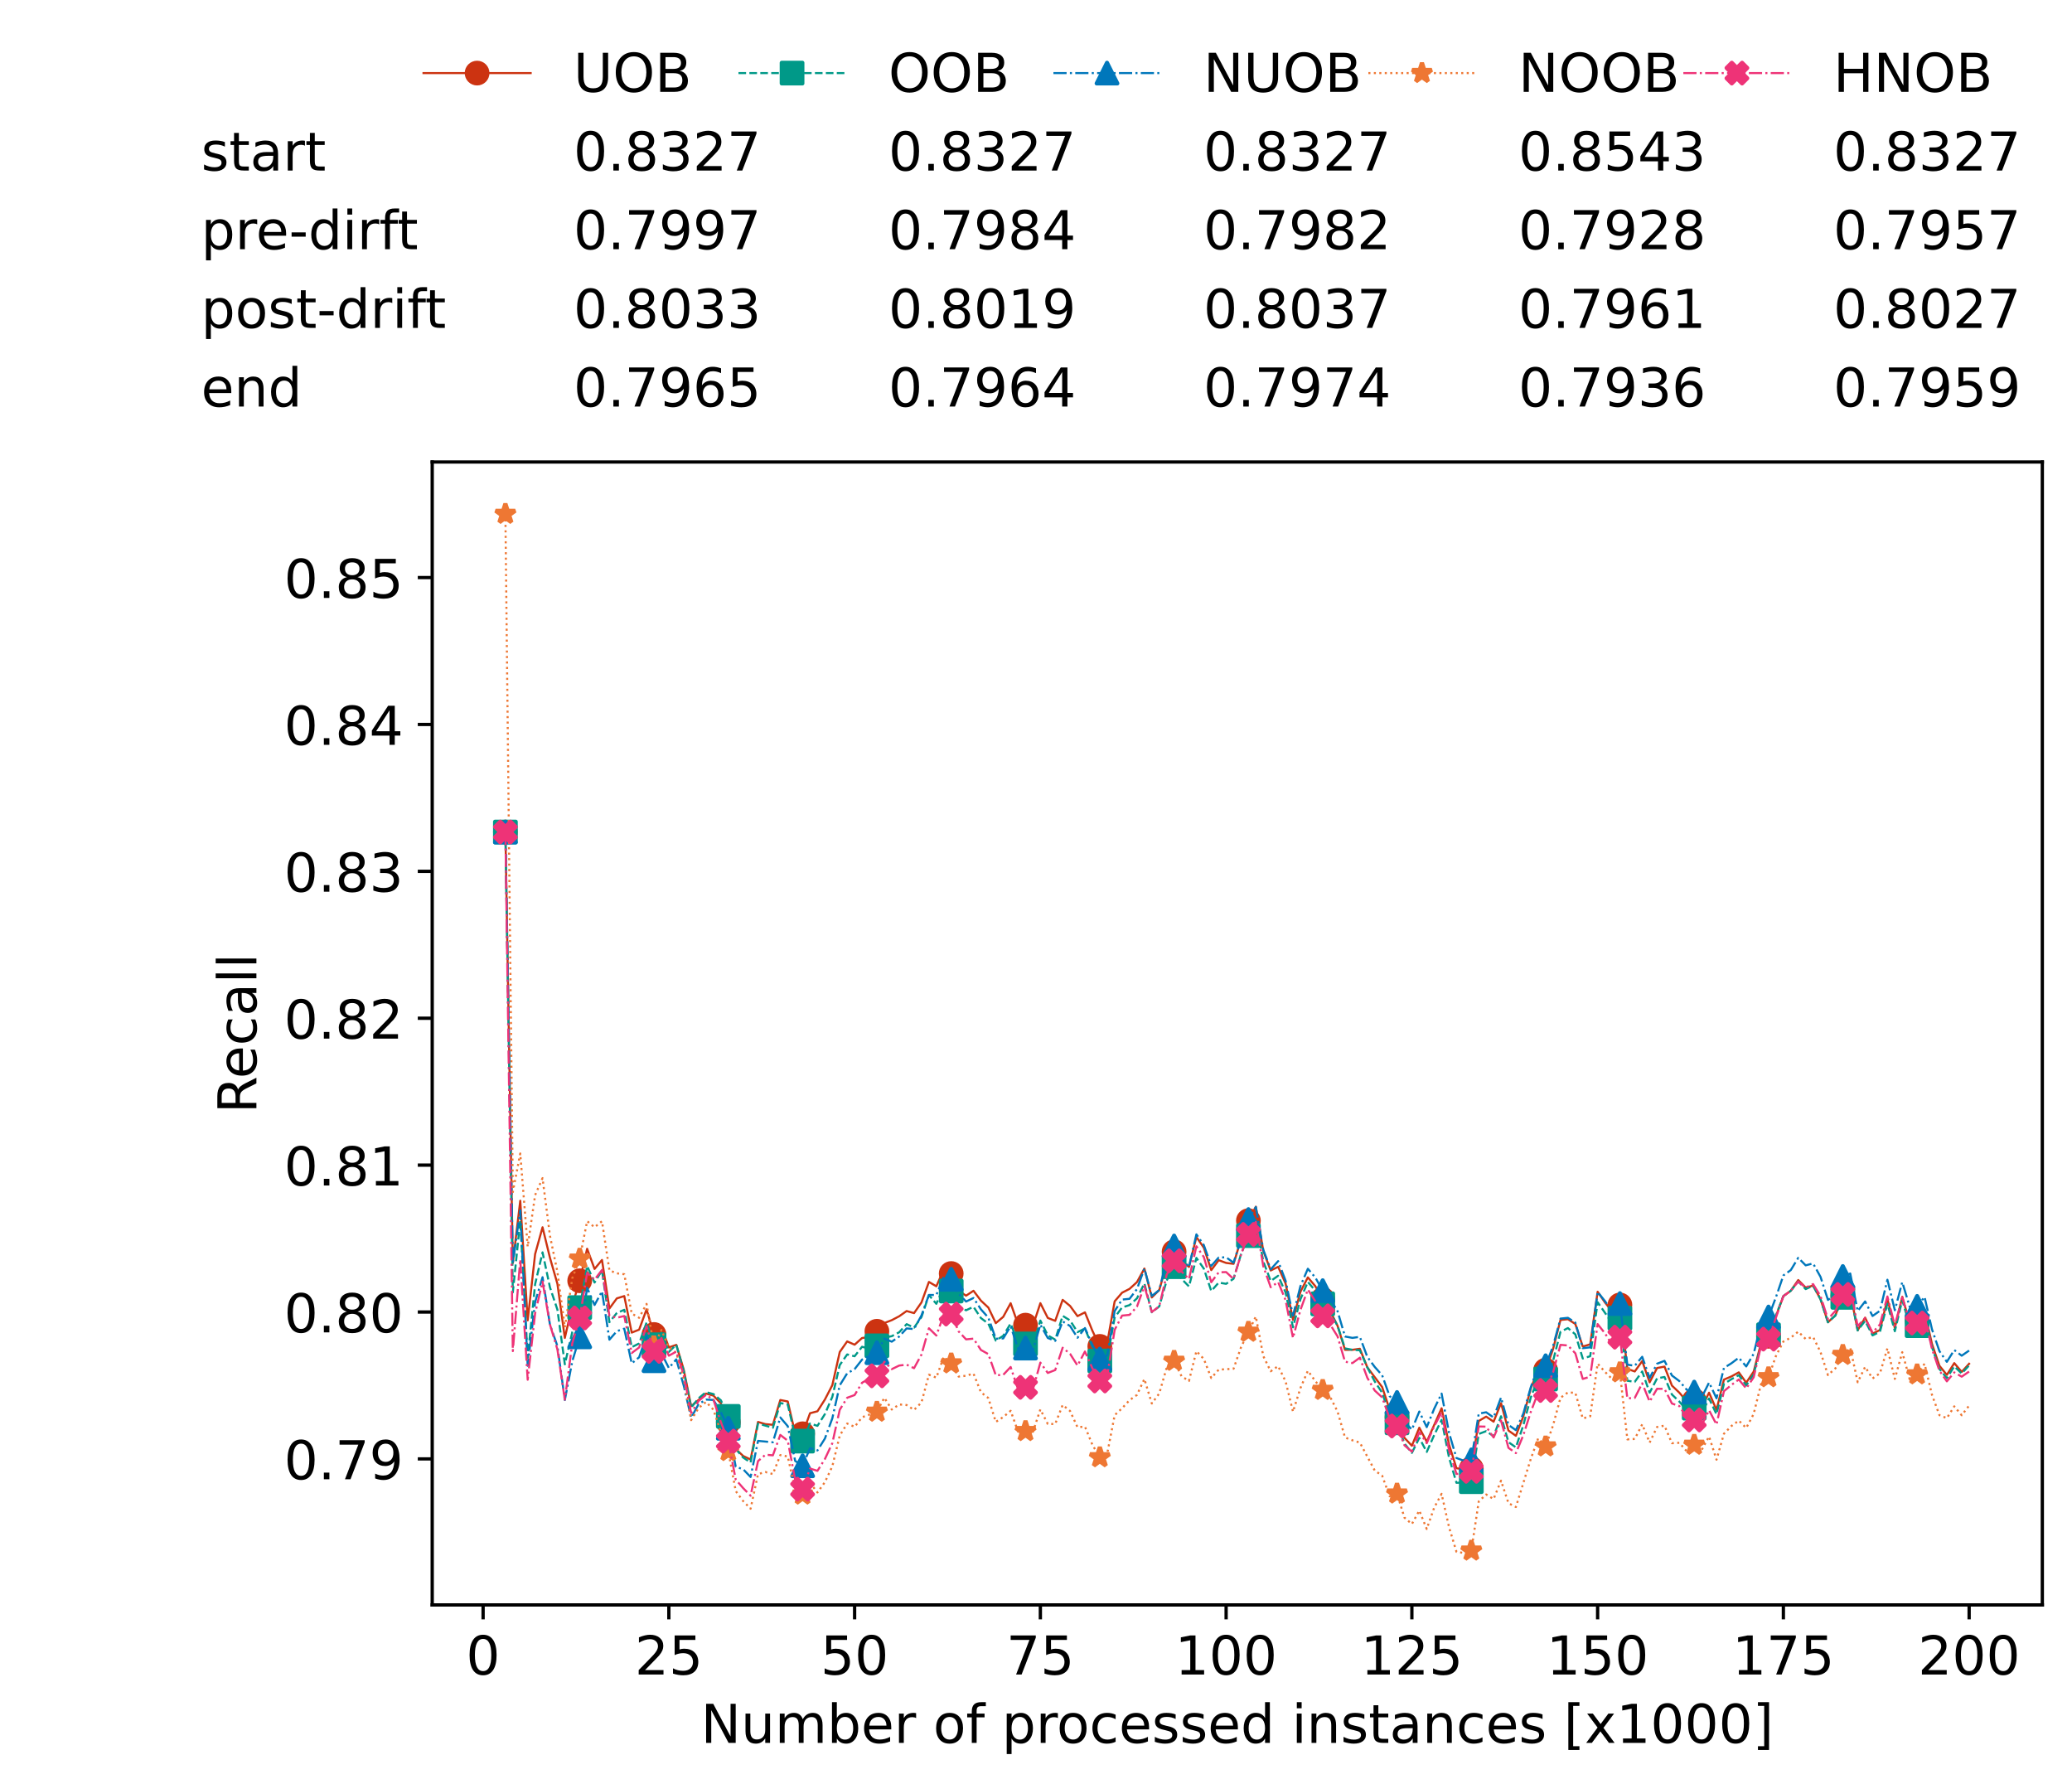 <?xml version="1.0" encoding="utf-8" standalone="no"?>
<!DOCTYPE svg PUBLIC "-//W3C//DTD SVG 1.1//EN"
  "http://www.w3.org/Graphics/SVG/1.1/DTD/svg11.dtd">
<!-- Created with matplotlib (https://matplotlib.org/) -->
<svg height="432.615pt" version="1.1" viewBox="0 0 502.65 432.615" width="502.65pt" xmlns="http://www.w3.org/2000/svg" xmlns:xlink="http://www.w3.org/1999/xlink">
 <defs>
  <style type="text/css">*{stroke-linecap:butt;stroke-linejoin:round;}</style>
 </defs>
 <g id="figure_1">
  <g id="patch_1">
   <path d="M 0 432.615 
L 502.65 432.615 
L 502.65 0 
L 0 0 
z
" style="fill:#ffffff;"/>
  </g>
  <g id="axes_1">
   <g id="patch_2">
    <path d="M 104.85 389.252 
L 495.45 389.252 
L 495.45 112.052 
L 104.85 112.052 
z
" style="fill:#ffffff;"/>
   </g>
   <g id="matplotlib.axis_1">
    <g id="xtick_1">
     <g id="line2d_1">
      <defs>
       <path d="M 0 0 
L 0 3.5 
" id="m7d632fb750" style="stroke:#000000;stroke-width:0.8;"/>
      </defs>
      <g>
       <use style="stroke:#000000;stroke-width:0.8;" x="117.197" xlink:href="#m7d632fb750" y="389.252"/>
      </g>
     </g>
     <g id="text_1">
      <!-- 0 -->
      <g transform="translate(113.061 406.13)scale(0.13 -0.13)">
       <defs>
        <path d="M 31.781 66.406 
Q 24.172 66.406 20.328 58.906 
Q 16.5 51.422 16.5 36.375 
Q 16.5 21.391 20.328 13.891 
Q 24.172 6.391 31.781 6.391 
Q 39.453 6.391 43.281 13.891 
Q 47.125 21.391 47.125 36.375 
Q 47.125 51.422 43.281 58.906 
Q 39.453 66.406 31.781 66.406 
z
M 31.781 74.219 
Q 44.047 74.219 50.516 64.516 
Q 56.984 54.828 56.984 36.375 
Q 56.984 17.969 50.516 8.266 
Q 44.047 -1.422 31.781 -1.422 
Q 19.531 -1.422 13.062 8.266 
Q 6.594 17.969 6.594 36.375 
Q 6.594 54.828 13.062 64.516 
Q 19.531 74.219 31.781 74.219 
z
" id="DejaVuSans-48"/>
       </defs>
       <use xlink:href="#DejaVuSans-48"/>
      </g>
     </g>
    </g>
    <g id="xtick_2">
     <g id="line2d_2">
      <g>
       <use style="stroke:#000000;stroke-width:0.8;" x="162.259" xlink:href="#m7d632fb750" y="389.252"/>
      </g>
     </g>
     <g id="text_2">
      <!-- 25 -->
      <g transform="translate(153.988 406.13)scale(0.13 -0.13)">
       <defs>
        <path d="M 19.188 8.297 
L 53.609 8.297 
L 53.609 0 
L 7.328 0 
L 7.328 8.297 
Q 12.938 14.109 22.625 23.891 
Q 32.328 33.688 34.812 36.531 
Q 39.547 41.844 41.422 45.531 
Q 43.312 49.219 43.312 52.781 
Q 43.312 58.594 39.234 62.25 
Q 35.156 65.922 28.609 65.922 
Q 23.969 65.922 18.812 64.312 
Q 13.672 62.703 7.812 59.422 
L 7.812 69.391 
Q 13.766 71.781 18.938 73 
Q 24.125 74.219 28.422 74.219 
Q 39.75 74.219 46.484 68.547 
Q 53.219 62.891 53.219 53.422 
Q 53.219 48.922 51.531 44.891 
Q 49.859 40.875 45.406 35.406 
Q 44.188 33.984 37.641 27.219 
Q 31.109 20.453 19.188 8.297 
z
" id="DejaVuSans-50"/>
        <path d="M 10.797 72.906 
L 49.516 72.906 
L 49.516 64.594 
L 19.828 64.594 
L 19.828 46.734 
Q 21.969 47.469 24.109 47.828 
Q 26.266 48.188 28.422 48.188 
Q 40.625 48.188 47.75 41.5 
Q 54.891 34.812 54.891 23.391 
Q 54.891 11.625 47.562 5.094 
Q 40.234 -1.422 26.906 -1.422 
Q 22.312 -1.422 17.547 -0.641 
Q 12.797 0.141 7.719 1.703 
L 7.719 11.625 
Q 12.109 9.234 16.797 8.062 
Q 21.484 6.891 26.703 6.891 
Q 35.156 6.891 40.078 11.328 
Q 45.016 15.766 45.016 23.391 
Q 45.016 31 40.078 35.438 
Q 35.156 39.891 26.703 39.891 
Q 22.75 39.891 18.812 39.016 
Q 14.891 38.141 10.797 36.281 
z
" id="DejaVuSans-53"/>
       </defs>
       <use xlink:href="#DejaVuSans-50"/>
       <use x="63.623" xlink:href="#DejaVuSans-53"/>
      </g>
     </g>
    </g>
    <g id="xtick_3">
     <g id="line2d_3">
      <g>
       <use style="stroke:#000000;stroke-width:0.8;" x="207.322" xlink:href="#m7d632fb750" y="389.252"/>
      </g>
     </g>
     <g id="text_3">
      <!-- 50 -->
      <g transform="translate(199.05 406.13)scale(0.13 -0.13)">
       <use xlink:href="#DejaVuSans-53"/>
       <use x="63.623" xlink:href="#DejaVuSans-48"/>
      </g>
     </g>
    </g>
    <g id="xtick_4">
     <g id="line2d_4">
      <g>
       <use style="stroke:#000000;stroke-width:0.8;" x="252.384" xlink:href="#m7d632fb750" y="389.252"/>
      </g>
     </g>
     <g id="text_4">
      <!-- 75 -->
      <g transform="translate(244.113 406.13)scale(0.13 -0.13)">
       <defs>
        <path d="M 8.203 72.906 
L 55.078 72.906 
L 55.078 68.703 
L 28.609 0 
L 18.312 0 
L 43.219 64.594 
L 8.203 64.594 
z
" id="DejaVuSans-55"/>
       </defs>
       <use xlink:href="#DejaVuSans-55"/>
       <use x="63.623" xlink:href="#DejaVuSans-53"/>
      </g>
     </g>
    </g>
    <g id="xtick_5">
     <g id="line2d_5">
      <g>
       <use style="stroke:#000000;stroke-width:0.8;" x="297.446" xlink:href="#m7d632fb750" y="389.252"/>
      </g>
     </g>
     <g id="text_5">
      <!-- 100 -->
      <g transform="translate(285.039 406.13)scale(0.13 -0.13)">
       <defs>
        <path d="M 12.406 8.297 
L 28.516 8.297 
L 28.516 63.922 
L 10.984 60.406 
L 10.984 69.391 
L 28.422 72.906 
L 38.281 72.906 
L 38.281 8.297 
L 54.391 8.297 
L 54.391 0 
L 12.406 0 
z
" id="DejaVuSans-49"/>
       </defs>
       <use xlink:href="#DejaVuSans-49"/>
       <use x="63.623" xlink:href="#DejaVuSans-48"/>
       <use x="127.246" xlink:href="#DejaVuSans-48"/>
      </g>
     </g>
    </g>
    <g id="xtick_6">
     <g id="line2d_6">
      <g>
       <use style="stroke:#000000;stroke-width:0.8;" x="342.509" xlink:href="#m7d632fb750" y="389.252"/>
      </g>
     </g>
     <g id="text_6">
      <!-- 125 -->
      <g transform="translate(330.102 406.13)scale(0.13 -0.13)">
       <use xlink:href="#DejaVuSans-49"/>
       <use x="63.623" xlink:href="#DejaVuSans-50"/>
       <use x="127.246" xlink:href="#DejaVuSans-53"/>
      </g>
     </g>
    </g>
    <g id="xtick_7">
     <g id="line2d_7">
      <g>
       <use style="stroke:#000000;stroke-width:0.8;" x="387.571" xlink:href="#m7d632fb750" y="389.252"/>
      </g>
     </g>
     <g id="text_7">
      <!-- 150 -->
      <g transform="translate(375.164 406.13)scale(0.13 -0.13)">
       <use xlink:href="#DejaVuSans-49"/>
       <use x="63.623" xlink:href="#DejaVuSans-53"/>
       <use x="127.246" xlink:href="#DejaVuSans-48"/>
      </g>
     </g>
    </g>
    <g id="xtick_8">
     <g id="line2d_8">
      <g>
       <use style="stroke:#000000;stroke-width:0.8;" x="432.633" xlink:href="#m7d632fb750" y="389.252"/>
      </g>
     </g>
     <g id="text_8">
      <!-- 175 -->
      <g transform="translate(420.226 406.13)scale(0.13 -0.13)">
       <use xlink:href="#DejaVuSans-49"/>
       <use x="63.623" xlink:href="#DejaVuSans-55"/>
       <use x="127.246" xlink:href="#DejaVuSans-53"/>
      </g>
     </g>
    </g>
    <g id="xtick_9">
     <g id="line2d_9">
      <g>
       <use style="stroke:#000000;stroke-width:0.8;" x="477.695" xlink:href="#m7d632fb750" y="389.252"/>
      </g>
     </g>
     <g id="text_9">
      <!-- 200 -->
      <g transform="translate(465.289 406.13)scale(0.13 -0.13)">
       <use xlink:href="#DejaVuSans-50"/>
       <use x="63.623" xlink:href="#DejaVuSans-48"/>
       <use x="127.246" xlink:href="#DejaVuSans-48"/>
      </g>
     </g>
    </g>
    <g id="text_10">
     <!-- Number of processed instances [x1000] -->
     <g transform="translate(170.025 422.711)scale(0.13 -0.13)">
      <defs>
       <path d="M 9.812 72.906 
L 23.094 72.906 
L 55.422 11.922 
L 55.422 72.906 
L 64.984 72.906 
L 64.984 0 
L 51.703 0 
L 19.391 60.984 
L 19.391 0 
L 9.812 0 
z
" id="DejaVuSans-78"/>
       <path d="M 8.5 21.578 
L 8.5 54.688 
L 17.484 54.688 
L 17.484 21.922 
Q 17.484 14.156 20.5 10.266 
Q 23.531 6.391 29.594 6.391 
Q 36.859 6.391 41.078 11.031 
Q 45.312 15.672 45.312 23.688 
L 45.312 54.688 
L 54.297 54.688 
L 54.297 0 
L 45.312 0 
L 45.312 8.406 
Q 42.047 3.422 37.719 1 
Q 33.406 -1.422 27.688 -1.422 
Q 18.266 -1.422 13.375 4.438 
Q 8.5 10.297 8.5 21.578 
z
M 31.109 56 
z
" id="DejaVuSans-117"/>
       <path d="M 52 44.188 
Q 55.375 50.25 60.062 53.125 
Q 64.75 56 71.094 56 
Q 79.641 56 84.281 50.016 
Q 88.922 44.047 88.922 33.016 
L 88.922 0 
L 79.891 0 
L 79.891 32.719 
Q 79.891 40.578 77.094 44.375 
Q 74.312 48.188 68.609 48.188 
Q 61.625 48.188 57.562 43.547 
Q 53.516 38.922 53.516 30.906 
L 53.516 0 
L 44.484 0 
L 44.484 32.719 
Q 44.484 40.625 41.703 44.406 
Q 38.922 48.188 33.109 48.188 
Q 26.219 48.188 22.156 43.531 
Q 18.109 38.875 18.109 30.906 
L 18.109 0 
L 9.078 0 
L 9.078 54.688 
L 18.109 54.688 
L 18.109 46.188 
Q 21.188 51.219 25.484 53.609 
Q 29.781 56 35.688 56 
Q 41.656 56 45.828 52.969 
Q 50 49.953 52 44.188 
z
" id="DejaVuSans-109"/>
       <path d="M 48.688 27.297 
Q 48.688 37.203 44.609 42.844 
Q 40.531 48.484 33.406 48.484 
Q 26.266 48.484 22.188 42.844 
Q 18.109 37.203 18.109 27.297 
Q 18.109 17.391 22.188 11.75 
Q 26.266 6.109 33.406 6.109 
Q 40.531 6.109 44.609 11.75 
Q 48.688 17.391 48.688 27.297 
z
M 18.109 46.391 
Q 20.953 51.266 25.266 53.625 
Q 29.594 56 35.594 56 
Q 45.562 56 51.781 48.094 
Q 58.016 40.188 58.016 27.297 
Q 58.016 14.406 51.781 6.484 
Q 45.562 -1.422 35.594 -1.422 
Q 29.594 -1.422 25.266 0.953 
Q 20.953 3.328 18.109 8.203 
L 18.109 0 
L 9.078 0 
L 9.078 75.984 
L 18.109 75.984 
z
" id="DejaVuSans-98"/>
       <path d="M 56.203 29.594 
L 56.203 25.203 
L 14.891 25.203 
Q 15.484 15.922 20.484 11.062 
Q 25.484 6.203 34.422 6.203 
Q 39.594 6.203 44.453 7.469 
Q 49.312 8.734 54.109 11.281 
L 54.109 2.781 
Q 49.266 0.734 44.188 -0.344 
Q 39.109 -1.422 33.891 -1.422 
Q 20.797 -1.422 13.156 6.188 
Q 5.516 13.812 5.516 26.812 
Q 5.516 40.234 12.766 48.109 
Q 20.016 56 32.328 56 
Q 43.359 56 49.781 48.891 
Q 56.203 41.797 56.203 29.594 
z
M 47.219 32.234 
Q 47.125 39.594 43.094 43.984 
Q 39.062 48.391 32.422 48.391 
Q 24.906 48.391 20.391 44.141 
Q 15.875 39.891 15.188 32.172 
z
" id="DejaVuSans-101"/>
       <path d="M 41.109 46.297 
Q 39.594 47.172 37.812 47.578 
Q 36.031 48 33.891 48 
Q 26.266 48 22.188 43.047 
Q 18.109 38.094 18.109 28.812 
L 18.109 0 
L 9.078 0 
L 9.078 54.688 
L 18.109 54.688 
L 18.109 46.188 
Q 20.953 51.172 25.484 53.578 
Q 30.031 56 36.531 56 
Q 37.453 56 38.578 55.875 
Q 39.703 55.766 41.062 55.516 
z
" id="DejaVuSans-114"/>
       <path id="DejaVuSans-32"/>
       <path d="M 30.609 48.391 
Q 23.391 48.391 19.188 42.75 
Q 14.984 37.109 14.984 27.297 
Q 14.984 17.484 19.156 11.844 
Q 23.344 6.203 30.609 6.203 
Q 37.797 6.203 41.984 11.859 
Q 46.188 17.531 46.188 27.297 
Q 46.188 37.016 41.984 42.703 
Q 37.797 48.391 30.609 48.391 
z
M 30.609 56 
Q 42.328 56 49.016 48.375 
Q 55.719 40.766 55.719 27.297 
Q 55.719 13.875 49.016 6.219 
Q 42.328 -1.422 30.609 -1.422 
Q 18.844 -1.422 12.172 6.219 
Q 5.516 13.875 5.516 27.297 
Q 5.516 40.766 12.172 48.375 
Q 18.844 56 30.609 56 
z
" id="DejaVuSans-111"/>
       <path d="M 37.109 75.984 
L 37.109 68.5 
L 28.516 68.5 
Q 23.688 68.5 21.797 66.547 
Q 19.922 64.594 19.922 59.516 
L 19.922 54.688 
L 34.719 54.688 
L 34.719 47.703 
L 19.922 47.703 
L 19.922 0 
L 10.891 0 
L 10.891 47.703 
L 2.297 47.703 
L 2.297 54.688 
L 10.891 54.688 
L 10.891 58.5 
Q 10.891 67.625 15.141 71.797 
Q 19.391 75.984 28.609 75.984 
z
" id="DejaVuSans-102"/>
       <path d="M 18.109 8.203 
L 18.109 -20.797 
L 9.078 -20.797 
L 9.078 54.688 
L 18.109 54.688 
L 18.109 46.391 
Q 20.953 51.266 25.266 53.625 
Q 29.594 56 35.594 56 
Q 45.562 56 51.781 48.094 
Q 58.016 40.188 58.016 27.297 
Q 58.016 14.406 51.781 6.484 
Q 45.562 -1.422 35.594 -1.422 
Q 29.594 -1.422 25.266 0.953 
Q 20.953 3.328 18.109 8.203 
z
M 48.688 27.297 
Q 48.688 37.203 44.609 42.844 
Q 40.531 48.484 33.406 48.484 
Q 26.266 48.484 22.188 42.844 
Q 18.109 37.203 18.109 27.297 
Q 18.109 17.391 22.188 11.75 
Q 26.266 6.109 33.406 6.109 
Q 40.531 6.109 44.609 11.75 
Q 48.688 17.391 48.688 27.297 
z
" id="DejaVuSans-112"/>
       <path d="M 48.781 52.594 
L 48.781 44.188 
Q 44.969 46.297 41.141 47.344 
Q 37.312 48.391 33.406 48.391 
Q 24.656 48.391 19.812 42.844 
Q 14.984 37.312 14.984 27.297 
Q 14.984 17.281 19.812 11.734 
Q 24.656 6.203 33.406 6.203 
Q 37.312 6.203 41.141 7.25 
Q 44.969 8.297 48.781 10.406 
L 48.781 2.094 
Q 45.016 0.344 40.984 -0.531 
Q 36.969 -1.422 32.422 -1.422 
Q 20.062 -1.422 12.781 6.344 
Q 5.516 14.109 5.516 27.297 
Q 5.516 40.672 12.859 48.328 
Q 20.219 56 33.016 56 
Q 37.156 56 41.109 55.141 
Q 45.062 54.297 48.781 52.594 
z
" id="DejaVuSans-99"/>
       <path d="M 44.281 53.078 
L 44.281 44.578 
Q 40.484 46.531 36.375 47.5 
Q 32.281 48.484 27.875 48.484 
Q 21.188 48.484 17.844 46.438 
Q 14.5 44.391 14.5 40.281 
Q 14.5 37.156 16.891 35.375 
Q 19.281 33.594 26.516 31.984 
L 29.594 31.297 
Q 39.156 29.25 43.188 25.516 
Q 47.219 21.781 47.219 15.094 
Q 47.219 7.469 41.188 3.016 
Q 35.156 -1.422 24.609 -1.422 
Q 20.219 -1.422 15.453 -0.562 
Q 10.688 0.297 5.422 2 
L 5.422 11.281 
Q 10.406 8.688 15.234 7.391 
Q 20.062 6.109 24.812 6.109 
Q 31.156 6.109 34.562 8.281 
Q 37.984 10.453 37.984 14.406 
Q 37.984 18.062 35.516 20.016 
Q 33.062 21.969 24.703 23.781 
L 21.578 24.516 
Q 13.234 26.266 9.516 29.906 
Q 5.812 33.547 5.812 39.891 
Q 5.812 47.609 11.281 51.797 
Q 16.75 56 26.812 56 
Q 31.781 56 36.172 55.266 
Q 40.578 54.547 44.281 53.078 
z
" id="DejaVuSans-115"/>
       <path d="M 45.406 46.391 
L 45.406 75.984 
L 54.391 75.984 
L 54.391 0 
L 45.406 0 
L 45.406 8.203 
Q 42.578 3.328 38.25 0.953 
Q 33.938 -1.422 27.875 -1.422 
Q 17.969 -1.422 11.734 6.484 
Q 5.516 14.406 5.516 27.297 
Q 5.516 40.188 11.734 48.094 
Q 17.969 56 27.875 56 
Q 33.938 56 38.25 53.625 
Q 42.578 51.266 45.406 46.391 
z
M 14.797 27.297 
Q 14.797 17.391 18.875 11.75 
Q 22.953 6.109 30.078 6.109 
Q 37.203 6.109 41.297 11.75 
Q 45.406 17.391 45.406 27.297 
Q 45.406 37.203 41.297 42.844 
Q 37.203 48.484 30.078 48.484 
Q 22.953 48.484 18.875 42.844 
Q 14.797 37.203 14.797 27.297 
z
" id="DejaVuSans-100"/>
       <path d="M 9.422 54.688 
L 18.406 54.688 
L 18.406 0 
L 9.422 0 
z
M 9.422 75.984 
L 18.406 75.984 
L 18.406 64.594 
L 9.422 64.594 
z
" id="DejaVuSans-105"/>
       <path d="M 54.891 33.016 
L 54.891 0 
L 45.906 0 
L 45.906 32.719 
Q 45.906 40.484 42.875 44.328 
Q 39.844 48.188 33.797 48.188 
Q 26.516 48.188 22.312 43.547 
Q 18.109 38.922 18.109 30.906 
L 18.109 0 
L 9.078 0 
L 9.078 54.688 
L 18.109 54.688 
L 18.109 46.188 
Q 21.344 51.125 25.703 53.562 
Q 30.078 56 35.797 56 
Q 45.219 56 50.047 50.172 
Q 54.891 44.344 54.891 33.016 
z
" id="DejaVuSans-110"/>
       <path d="M 18.312 70.219 
L 18.312 54.688 
L 36.812 54.688 
L 36.812 47.703 
L 18.312 47.703 
L 18.312 18.016 
Q 18.312 11.328 20.141 9.422 
Q 21.969 7.516 27.594 7.516 
L 36.812 7.516 
L 36.812 0 
L 27.594 0 
Q 17.188 0 13.234 3.875 
Q 9.281 7.766 9.281 18.016 
L 9.281 47.703 
L 2.688 47.703 
L 2.688 54.688 
L 9.281 54.688 
L 9.281 70.219 
z
" id="DejaVuSans-116"/>
       <path d="M 34.281 27.484 
Q 23.391 27.484 19.188 25 
Q 14.984 22.516 14.984 16.5 
Q 14.984 11.719 18.141 8.906 
Q 21.297 6.109 26.703 6.109 
Q 34.188 6.109 38.703 11.406 
Q 43.219 16.703 43.219 25.484 
L 43.219 27.484 
z
M 52.203 31.203 
L 52.203 0 
L 43.219 0 
L 43.219 8.297 
Q 40.141 3.328 35.547 0.953 
Q 30.953 -1.422 24.312 -1.422 
Q 15.922 -1.422 10.953 3.297 
Q 6 8.016 6 15.922 
Q 6 25.141 12.172 29.828 
Q 18.359 34.516 30.609 34.516 
L 43.219 34.516 
L 43.219 35.406 
Q 43.219 41.609 39.141 45 
Q 35.062 48.391 27.688 48.391 
Q 23 48.391 18.547 47.266 
Q 14.109 46.141 10.016 43.891 
L 10.016 52.203 
Q 14.938 54.109 19.578 55.047 
Q 24.219 56 28.609 56 
Q 40.484 56 46.344 49.844 
Q 52.203 43.703 52.203 31.203 
z
" id="DejaVuSans-97"/>
       <path d="M 8.594 75.984 
L 29.297 75.984 
L 29.297 69 
L 17.578 69 
L 17.578 -6.203 
L 29.297 -6.203 
L 29.297 -13.188 
L 8.594 -13.188 
z
" id="DejaVuSans-91"/>
       <path d="M 54.891 54.688 
L 35.109 28.078 
L 55.906 0 
L 45.312 0 
L 29.391 21.484 
L 13.484 0 
L 2.875 0 
L 24.125 28.609 
L 4.688 54.688 
L 15.281 54.688 
L 29.781 35.203 
L 44.281 54.688 
z
" id="DejaVuSans-120"/>
       <path d="M 30.422 75.984 
L 30.422 -13.188 
L 9.719 -13.188 
L 9.719 -6.203 
L 21.391 -6.203 
L 21.391 69 
L 9.719 69 
L 9.719 75.984 
z
" id="DejaVuSans-93"/>
      </defs>
      <use xlink:href="#DejaVuSans-78"/>
      <use x="74.805" xlink:href="#DejaVuSans-117"/>
      <use x="138.184" xlink:href="#DejaVuSans-109"/>
      <use x="235.596" xlink:href="#DejaVuSans-98"/>
      <use x="299.072" xlink:href="#DejaVuSans-101"/>
      <use x="360.596" xlink:href="#DejaVuSans-114"/>
      <use x="401.709" xlink:href="#DejaVuSans-32"/>
      <use x="433.496" xlink:href="#DejaVuSans-111"/>
      <use x="494.678" xlink:href="#DejaVuSans-102"/>
      <use x="529.883" xlink:href="#DejaVuSans-32"/>
      <use x="561.67" xlink:href="#DejaVuSans-112"/>
      <use x="625.146" xlink:href="#DejaVuSans-114"/>
      <use x="664.01" xlink:href="#DejaVuSans-111"/>
      <use x="725.191" xlink:href="#DejaVuSans-99"/>
      <use x="780.172" xlink:href="#DejaVuSans-101"/>
      <use x="841.695" xlink:href="#DejaVuSans-115"/>
      <use x="893.795" xlink:href="#DejaVuSans-115"/>
      <use x="945.895" xlink:href="#DejaVuSans-101"/>
      <use x="1007.418" xlink:href="#DejaVuSans-100"/>
      <use x="1070.895" xlink:href="#DejaVuSans-32"/>
      <use x="1102.682" xlink:href="#DejaVuSans-105"/>
      <use x="1130.465" xlink:href="#DejaVuSans-110"/>
      <use x="1193.844" xlink:href="#DejaVuSans-115"/>
      <use x="1245.943" xlink:href="#DejaVuSans-116"/>
      <use x="1285.152" xlink:href="#DejaVuSans-97"/>
      <use x="1346.432" xlink:href="#DejaVuSans-110"/>
      <use x="1409.811" xlink:href="#DejaVuSans-99"/>
      <use x="1464.791" xlink:href="#DejaVuSans-101"/>
      <use x="1526.314" xlink:href="#DejaVuSans-115"/>
      <use x="1578.414" xlink:href="#DejaVuSans-32"/>
      <use x="1610.201" xlink:href="#DejaVuSans-91"/>
      <use x="1649.215" xlink:href="#DejaVuSans-120"/>
      <use x="1708.395" xlink:href="#DejaVuSans-49"/>
      <use x="1772.018" xlink:href="#DejaVuSans-48"/>
      <use x="1835.641" xlink:href="#DejaVuSans-48"/>
      <use x="1899.264" xlink:href="#DejaVuSans-48"/>
      <use x="1962.887" xlink:href="#DejaVuSans-93"/>
     </g>
    </g>
   </g>
   <g id="matplotlib.axis_2">
    <g id="ytick_1">
     <g id="line2d_10">
      <defs>
       <path d="M 0 0 
L -3.5 0 
" id="m985981804e" style="stroke:#000000;stroke-width:0.8;"/>
      </defs>
      <g>
       <use style="stroke:#000000;stroke-width:0.8;" x="104.85" xlink:href="#m985981804e" y="353.833"/>
      </g>
     </g>
     <g id="text_11">
      <!-- 0.79 -->
      <g transform="translate(68.905 358.772)scale(0.13 -0.13)">
       <defs>
        <path d="M 10.688 12.406 
L 21 12.406 
L 21 0 
L 10.688 0 
z
" id="DejaVuSans-46"/>
        <path d="M 10.984 1.516 
L 10.984 10.5 
Q 14.703 8.734 18.5 7.812 
Q 22.312 6.891 25.984 6.891 
Q 35.75 6.891 40.891 13.453 
Q 46.047 20.016 46.781 33.406 
Q 43.953 29.203 39.594 26.953 
Q 35.25 24.703 29.984 24.703 
Q 19.047 24.703 12.672 31.312 
Q 6.297 37.938 6.297 49.422 
Q 6.297 60.641 12.938 67.422 
Q 19.578 74.219 30.609 74.219 
Q 43.266 74.219 49.922 64.516 
Q 56.594 54.828 56.594 36.375 
Q 56.594 19.141 48.406 8.859 
Q 40.234 -1.422 26.422 -1.422 
Q 22.703 -1.422 18.891 -0.688 
Q 15.094 0.047 10.984 1.516 
z
M 30.609 32.422 
Q 37.25 32.422 41.125 36.953 
Q 45.016 41.5 45.016 49.422 
Q 45.016 57.281 41.125 61.844 
Q 37.25 66.406 30.609 66.406 
Q 23.969 66.406 20.094 61.844 
Q 16.219 57.281 16.219 49.422 
Q 16.219 41.5 20.094 36.953 
Q 23.969 32.422 30.609 32.422 
z
" id="DejaVuSans-57"/>
       </defs>
       <use xlink:href="#DejaVuSans-48"/>
       <use x="63.623" xlink:href="#DejaVuSans-46"/>
       <use x="95.41" xlink:href="#DejaVuSans-55"/>
       <use x="159.033" xlink:href="#DejaVuSans-57"/>
      </g>
     </g>
    </g>
    <g id="ytick_2">
     <g id="line2d_11">
      <g>
       <use style="stroke:#000000;stroke-width:0.8;" x="104.85" xlink:href="#m985981804e" y="318.208"/>
      </g>
     </g>
     <g id="text_12">
      <!-- 0.80 -->
      <g transform="translate(68.905 323.147)scale(0.13 -0.13)">
       <defs>
        <path d="M 31.781 34.625 
Q 24.75 34.625 20.719 30.859 
Q 16.703 27.094 16.703 20.516 
Q 16.703 13.922 20.719 10.156 
Q 24.75 6.391 31.781 6.391 
Q 38.812 6.391 42.859 10.172 
Q 46.922 13.969 46.922 20.516 
Q 46.922 27.094 42.891 30.859 
Q 38.875 34.625 31.781 34.625 
z
M 21.922 38.812 
Q 15.578 40.375 12.031 44.719 
Q 8.5 49.078 8.5 55.328 
Q 8.5 64.062 14.719 69.141 
Q 20.953 74.219 31.781 74.219 
Q 42.672 74.219 48.875 69.141 
Q 55.078 64.062 55.078 55.328 
Q 55.078 49.078 51.531 44.719 
Q 48 40.375 41.703 38.812 
Q 48.828 37.156 52.797 32.312 
Q 56.781 27.484 56.781 20.516 
Q 56.781 9.906 50.312 4.234 
Q 43.844 -1.422 31.781 -1.422 
Q 19.734 -1.422 13.25 4.234 
Q 6.781 9.906 6.781 20.516 
Q 6.781 27.484 10.781 32.312 
Q 14.797 37.156 21.922 38.812 
z
M 18.312 54.391 
Q 18.312 48.734 21.844 45.562 
Q 25.391 42.391 31.781 42.391 
Q 38.141 42.391 41.719 45.562 
Q 45.312 48.734 45.312 54.391 
Q 45.312 60.062 41.719 63.234 
Q 38.141 66.406 31.781 66.406 
Q 25.391 66.406 21.844 63.234 
Q 18.312 60.062 18.312 54.391 
z
" id="DejaVuSans-56"/>
       </defs>
       <use xlink:href="#DejaVuSans-48"/>
       <use x="63.623" xlink:href="#DejaVuSans-46"/>
       <use x="95.41" xlink:href="#DejaVuSans-56"/>
       <use x="159.033" xlink:href="#DejaVuSans-48"/>
      </g>
     </g>
    </g>
    <g id="ytick_3">
     <g id="line2d_12">
      <g>
       <use style="stroke:#000000;stroke-width:0.8;" x="104.85" xlink:href="#m985981804e" y="282.582"/>
      </g>
     </g>
     <g id="text_13">
      <!-- 0.81 -->
      <g transform="translate(68.905 287.521)scale(0.13 -0.13)">
       <use xlink:href="#DejaVuSans-48"/>
       <use x="63.623" xlink:href="#DejaVuSans-46"/>
       <use x="95.41" xlink:href="#DejaVuSans-56"/>
       <use x="159.033" xlink:href="#DejaVuSans-49"/>
      </g>
     </g>
    </g>
    <g id="ytick_4">
     <g id="line2d_13">
      <g>
       <use style="stroke:#000000;stroke-width:0.8;" x="104.85" xlink:href="#m985981804e" y="246.957"/>
      </g>
     </g>
     <g id="text_14">
      <!-- 0.82 -->
      <g transform="translate(68.905 251.896)scale(0.13 -0.13)">
       <use xlink:href="#DejaVuSans-48"/>
       <use x="63.623" xlink:href="#DejaVuSans-46"/>
       <use x="95.41" xlink:href="#DejaVuSans-56"/>
       <use x="159.033" xlink:href="#DejaVuSans-50"/>
      </g>
     </g>
    </g>
    <g id="ytick_5">
     <g id="line2d_14">
      <g>
       <use style="stroke:#000000;stroke-width:0.8;" x="104.85" xlink:href="#m985981804e" y="211.331"/>
      </g>
     </g>
     <g id="text_15">
      <!-- 0.83 -->
      <g transform="translate(68.905 216.27)scale(0.13 -0.13)">
       <defs>
        <path d="M 40.578 39.312 
Q 47.656 37.797 51.625 33 
Q 55.609 28.219 55.609 21.188 
Q 55.609 10.406 48.188 4.484 
Q 40.766 -1.422 27.094 -1.422 
Q 22.516 -1.422 17.656 -0.516 
Q 12.797 0.391 7.625 2.203 
L 7.625 11.719 
Q 11.719 9.328 16.594 8.109 
Q 21.484 6.891 26.812 6.891 
Q 36.078 6.891 40.938 10.547 
Q 45.797 14.203 45.797 21.188 
Q 45.797 27.641 41.281 31.266 
Q 36.766 34.906 28.719 34.906 
L 20.219 34.906 
L 20.219 43.016 
L 29.109 43.016 
Q 36.375 43.016 40.234 45.922 
Q 44.094 48.828 44.094 54.297 
Q 44.094 59.906 40.109 62.906 
Q 36.141 65.922 28.719 65.922 
Q 24.656 65.922 20.016 65.031 
Q 15.375 64.156 9.812 62.312 
L 9.812 71.094 
Q 15.438 72.656 20.344 73.438 
Q 25.25 74.219 29.594 74.219 
Q 40.828 74.219 47.359 69.109 
Q 53.906 64.016 53.906 55.328 
Q 53.906 49.266 50.438 45.094 
Q 46.969 40.922 40.578 39.312 
z
" id="DejaVuSans-51"/>
       </defs>
       <use xlink:href="#DejaVuSans-48"/>
       <use x="63.623" xlink:href="#DejaVuSans-46"/>
       <use x="95.41" xlink:href="#DejaVuSans-56"/>
       <use x="159.033" xlink:href="#DejaVuSans-51"/>
      </g>
     </g>
    </g>
    <g id="ytick_6">
     <g id="line2d_15">
      <g>
       <use style="stroke:#000000;stroke-width:0.8;" x="104.85" xlink:href="#m985981804e" y="175.706"/>
      </g>
     </g>
     <g id="text_16">
      <!-- 0.84 -->
      <g transform="translate(68.905 180.645)scale(0.13 -0.13)">
       <defs>
        <path d="M 37.797 64.312 
L 12.891 25.391 
L 37.797 25.391 
z
M 35.203 72.906 
L 47.609 72.906 
L 47.609 25.391 
L 58.016 25.391 
L 58.016 17.188 
L 47.609 17.188 
L 47.609 0 
L 37.797 0 
L 37.797 17.188 
L 4.891 17.188 
L 4.891 26.703 
z
" id="DejaVuSans-52"/>
       </defs>
       <use xlink:href="#DejaVuSans-48"/>
       <use x="63.623" xlink:href="#DejaVuSans-46"/>
       <use x="95.41" xlink:href="#DejaVuSans-56"/>
       <use x="159.033" xlink:href="#DejaVuSans-52"/>
      </g>
     </g>
    </g>
    <g id="ytick_7">
     <g id="line2d_16">
      <g>
       <use style="stroke:#000000;stroke-width:0.8;" x="104.85" xlink:href="#m985981804e" y="140.08"/>
      </g>
     </g>
     <g id="text_17">
      <!-- 0.85 -->
      <g transform="translate(68.905 145.019)scale(0.13 -0.13)">
       <use xlink:href="#DejaVuSans-48"/>
       <use x="63.623" xlink:href="#DejaVuSans-46"/>
       <use x="95.41" xlink:href="#DejaVuSans-56"/>
       <use x="159.033" xlink:href="#DejaVuSans-53"/>
      </g>
     </g>
    </g>
    <g id="text_18">
     <!-- Recall -->
     <g transform="translate(62.201 270.044)rotate(-90)scale(0.13 -0.13)">
      <defs>
       <path d="M 44.391 34.188 
Q 47.562 33.109 50.562 29.594 
Q 53.562 26.078 56.594 19.922 
L 66.609 0 
L 56 0 
L 46.688 18.703 
Q 43.062 26.031 39.672 28.422 
Q 36.281 30.812 30.422 30.812 
L 19.672 30.812 
L 19.672 0 
L 9.812 0 
L 9.812 72.906 
L 32.078 72.906 
Q 44.578 72.906 50.734 67.672 
Q 56.891 62.453 56.891 51.906 
Q 56.891 45.016 53.688 40.469 
Q 50.484 35.938 44.391 34.188 
z
M 19.672 64.797 
L 19.672 38.922 
L 32.078 38.922 
Q 39.203 38.922 42.844 42.219 
Q 46.484 45.516 46.484 51.906 
Q 46.484 58.297 42.844 61.547 
Q 39.203 64.797 32.078 64.797 
z
" id="DejaVuSans-82"/>
       <path d="M 9.422 75.984 
L 18.406 75.984 
L 18.406 0 
L 9.422 0 
z
" id="DejaVuSans-108"/>
      </defs>
      <use xlink:href="#DejaVuSans-82"/>
      <use x="64.982" xlink:href="#DejaVuSans-101"/>
      <use x="126.506" xlink:href="#DejaVuSans-99"/>
      <use x="181.486" xlink:href="#DejaVuSans-97"/>
      <use x="242.766" xlink:href="#DejaVuSans-108"/>
      <use x="270.549" xlink:href="#DejaVuSans-108"/>
     </g>
    </g>
   </g>
   <g id="line2d_17"/>
   <g id="line2d_18"/>
   <g id="line2d_19"/>
   <g id="line2d_20"/>
   <g id="line2d_21"/>
   <g id="line2d_22">
    <path clip-path="url(#p037a2aaa4d)" d="M 122.605 201.794 
L 124.407 306.314 
L 126.21 291.223 
L 128.012 320.235 
L 129.815 304.154 
L 131.617 297.656 
L 133.419 305.077 
L 135.222 311.359 
L 137.024 324.49 
L 138.827 316.608 
L 140.629 310.633 
L 142.432 302.868 
L 144.234 307.762 
L 146.037 305.588 
L 147.839 317.354 
L 149.642 314.895 
L 151.444 314.342 
L 153.247 323.199 
L 155.049 322.487 
L 156.852 317.565 
L 158.654 323.659 
L 160.457 321.829 
L 162.259 326.795 
L 164.062 326.177 
L 165.864 332.179 
L 167.667 341.053 
L 171.272 337.99 
L 173.074 338.488 
L 174.877 340.348 
L 176.679 344.954 
L 178.482 351.417 
L 180.284 353.125 
L 182.087 353.977 
L 183.889 344.872 
L 185.692 345.403 
L 187.494 345.562 
L 189.297 339.548 
L 191.099 339.904 
L 192.902 347.65 
L 194.704 347.74 
L 196.507 342.756 
L 198.309 342.281 
L 200.112 339.431 
L 201.914 335.951 
L 203.717 327.905 
L 205.519 325.334 
L 207.322 326.136 
L 209.124 324.517 
L 210.927 324.26 
L 212.729 322.879 
L 214.532 320.882 
L 216.334 320.185 
L 218.137 319.24 
L 219.939 317.969 
L 221.742 318.477 
L 223.544 315.882 
L 225.347 310.914 
L 227.149 311.969 
L 228.952 307.901 
L 230.754 308.875 
L 232.557 313.049 
L 234.359 314.247 
L 236.162 313.056 
L 237.964 315.449 
L 239.767 317.132 
L 241.569 320.909 
L 243.372 319.387 
L 245.174 316.073 
L 246.976 321.179 
L 250.581 321.539 
L 252.384 316.064 
L 254.186 319.645 
L 255.989 320.349 
L 257.791 315.258 
L 259.594 316.738 
L 261.396 319.208 
L 263.199 318.294 
L 265.001 322.741 
L 266.804 326.542 
L 268.606 325.67 
L 270.409 315.612 
L 272.211 313.522 
L 274.014 312.6 
L 275.816 310.961 
L 277.619 307.664 
L 279.421 314.674 
L 281.224 312.881 
L 283.026 306.592 
L 284.829 303.596 
L 286.631 305.8 
L 288.434 307.277 
L 290.236 300.011 
L 292.039 302.62 
L 293.841 308.045 
L 295.644 305.639 
L 297.446 306.303 
L 299.249 306.524 
L 301.051 300.614 
L 302.854 296.055 
L 304.656 292.665 
L 306.459 303.377 
L 308.261 308.138 
L 310.064 307.25 
L 311.866 311.267 
L 313.669 320.094 
L 315.471 313.297 
L 317.274 309.812 
L 319.076 311.927 
L 320.879 315.131 
L 322.681 317.951 
L 324.484 321.561 
L 326.286 327.384 
L 328.089 327.373 
L 329.891 327.122 
L 331.694 331.612 
L 335.299 336.409 
L 337.101 341.809 
L 338.904 343.701 
L 340.706 348.73 
L 342.509 350.641 
L 344.311 346.268 
L 346.114 349.679 
L 349.719 341.551 
L 351.521 350.333 
L 353.324 356.091 
L 355.126 356.383 
L 356.928 356.173 
L 358.731 344.627 
L 360.533 343.58 
L 362.336 344.809 
L 364.138 340.32 
L 365.941 346.957 
L 367.743 348.234 
L 369.546 343.525 
L 371.348 336.818 
L 373.151 332.094 
L 374.953 332.319 
L 376.756 327.197 
L 378.558 320.14 
L 380.361 319.951 
L 382.163 321.108 
L 383.966 326.587 
L 385.768 326.043 
L 387.571 313.293 
L 389.373 315.921 
L 391.176 318.16 
L 392.978 316.492 
L 394.781 331.997 
L 396.583 332.626 
L 398.386 330.11 
L 400.188 335.26 
L 401.991 331.792 
L 403.793 331.449 
L 405.596 336.05 
L 407.398 337.773 
L 409.201 339.872 
L 411.003 339.72 
L 412.806 341.386 
L 414.608 337.772 
L 416.411 341.95 
L 418.213 334.598 
L 420.016 333.838 
L 421.818 332.843 
L 423.621 335.345 
L 425.423 332.669 
L 427.226 325.703 
L 429.028 324.094 
L 432.633 314.356 
L 434.436 313.058 
L 436.238 310.453 
L 438.041 312.285 
L 439.843 311.799 
L 441.646 315.092 
L 443.448 320.681 
L 445.251 319.029 
L 447.053 314.258 
L 448.856 313.531 
L 450.658 322.639 
L 452.461 319.577 
L 454.263 323.463 
L 456.066 322.565 
L 457.868 315.041 
L 459.671 322.075 
L 461.473 314.515 
L 463.276 320.82 
L 465.078 320.363 
L 466.881 318.086 
L 468.683 325.947 
L 470.485 331.233 
L 472.288 333.464 
L 474.09 330.603 
L 475.893 332.73 
L 477.695 330.756 
L 477.695 330.756 
" style="fill:none;stroke:#cc3311;stroke-linecap:square;stroke-width:0.5;"/>
    <defs>
     <path d="M 0 2.5 
C 0.663 2.5 1.299 2.237 1.768 1.768 
C 2.237 1.299 2.5 0.663 2.5 0 
C 2.5 -0.663 2.237 -1.299 1.768 -1.768 
C 1.299 -2.237 0.663 -2.5 0 -2.5 
C -0.663 -2.5 -1.299 -2.237 -1.768 -1.768 
C -2.237 -1.299 -2.5 -0.663 -2.5 0 
C -2.5 0.663 -2.237 1.299 -1.768 1.768 
C -1.299 2.237 -0.663 2.5 0 2.5 
z
" id="meb88f105e9" style="stroke:#cc3311;"/>
    </defs>
    <g clip-path="url(#p037a2aaa4d)">
     <use style="fill:#cc3311;stroke:#cc3311;" x="122.605" xlink:href="#meb88f105e9" y="201.794"/>
     <use style="fill:#cc3311;stroke:#cc3311;" x="140.629" xlink:href="#meb88f105e9" y="310.633"/>
     <use style="fill:#cc3311;stroke:#cc3311;" x="158.654" xlink:href="#meb88f105e9" y="323.659"/>
     <use style="fill:#cc3311;stroke:#cc3311;" x="176.679" xlink:href="#meb88f105e9" y="344.954"/>
     <use style="fill:#cc3311;stroke:#cc3311;" x="194.704" xlink:href="#meb88f105e9" y="347.74"/>
     <use style="fill:#cc3311;stroke:#cc3311;" x="212.729" xlink:href="#meb88f105e9" y="322.879"/>
     <use style="fill:#cc3311;stroke:#cc3311;" x="230.754" xlink:href="#meb88f105e9" y="308.875"/>
     <use style="fill:#cc3311;stroke:#cc3311;" x="248.779" xlink:href="#meb88f105e9" y="321.393"/>
     <use style="fill:#cc3311;stroke:#cc3311;" x="266.804" xlink:href="#meb88f105e9" y="326.542"/>
     <use style="fill:#cc3311;stroke:#cc3311;" x="284.829" xlink:href="#meb88f105e9" y="303.596"/>
     <use style="fill:#cc3311;stroke:#cc3311;" x="302.854" xlink:href="#meb88f105e9" y="296.055"/>
     <use style="fill:#cc3311;stroke:#cc3311;" x="320.879" xlink:href="#meb88f105e9" y="315.131"/>
     <use style="fill:#cc3311;stroke:#cc3311;" x="338.904" xlink:href="#meb88f105e9" y="343.701"/>
     <use style="fill:#cc3311;stroke:#cc3311;" x="356.928" xlink:href="#meb88f105e9" y="356.173"/>
     <use style="fill:#cc3311;stroke:#cc3311;" x="374.953" xlink:href="#meb88f105e9" y="332.319"/>
     <use style="fill:#cc3311;stroke:#cc3311;" x="392.978" xlink:href="#meb88f105e9" y="316.492"/>
     <use style="fill:#cc3311;stroke:#cc3311;" x="411.003" xlink:href="#meb88f105e9" y="339.72"/>
     <use style="fill:#cc3311;stroke:#cc3311;" x="429.028" xlink:href="#meb88f105e9" y="324.094"/>
     <use style="fill:#cc3311;stroke:#cc3311;" x="447.053" xlink:href="#meb88f105e9" y="314.258"/>
     <use style="fill:#cc3311;stroke:#cc3311;" x="465.078" xlink:href="#meb88f105e9" y="320.363"/>
    </g>
   </g>
   <g id="line2d_23"/>
   <g id="line2d_24"/>
   <g id="line2d_25"/>
   <g id="line2d_26"/>
   <g id="line2d_27">
    <path clip-path="url(#p037a2aaa4d)" d="M 122.605 201.794 
L 124.407 313.439 
L 126.21 295.973 
L 128.012 329.364 
L 129.815 311.457 
L 131.617 303.742 
L 133.419 312.243 
L 135.222 317.629 
L 137.024 330.888 
L 138.827 323.078 
L 140.629 317.153 
L 142.432 307.045 
L 144.234 311.055 
L 146.037 308.124 
L 147.839 320.671 
L 149.642 318.438 
L 151.444 317.676 
L 153.247 326.734 
L 155.049 325.836 
L 156.852 320.746 
L 158.654 326.157 
L 160.457 323.255 
L 162.259 327.881 
L 164.062 326.15 
L 165.864 332.511 
L 167.667 341.385 
L 169.469 339.133 
L 171.272 337.64 
L 173.074 338.111 
L 174.877 339.615 
L 176.679 343.527 
L 178.482 351.425 
L 180.284 353.499 
L 182.087 354.716 
L 183.889 345.249 
L 187.494 346.285 
L 189.297 340.277 
L 191.099 340.634 
L 192.902 348.379 
L 194.704 349.517 
L 196.507 345.244 
L 198.309 345.818 
L 200.112 342.969 
L 201.914 338.78 
L 203.717 331.071 
L 205.519 328.5 
L 207.322 328.938 
L 209.124 326.638 
L 210.927 327.104 
L 212.729 326.419 
L 214.532 324.423 
L 216.334 324.069 
L 218.137 323.123 
L 219.939 321.15 
L 221.742 321.999 
L 223.544 319.429 
L 225.347 314.108 
L 227.149 316.219 
L 228.952 312.151 
L 230.754 313.114 
L 232.557 316.936 
L 234.359 317.786 
L 236.162 316.937 
L 237.964 319.679 
L 239.767 321.024 
L 241.569 325.135 
L 243.372 323.977 
L 245.174 321 
L 246.976 325.727 
L 250.581 326.101 
L 252.384 320.283 
L 254.186 323.864 
L 255.989 324.92 
L 257.791 319.136 
L 259.594 320.25 
L 261.396 323.088 
L 263.199 322.2 
L 265.001 326.646 
L 266.804 330.095 
L 268.606 329.573 
L 270.409 319.521 
L 272.211 317.091 
L 274.014 316.537 
L 275.816 314.898 
L 277.619 311.266 
L 279.421 318.276 
L 281.224 316.851 
L 283.026 310.575 
L 284.829 307.211 
L 286.631 310.171 
L 288.434 312.006 
L 290.236 305.082 
L 292.039 307.692 
L 293.841 313.116 
L 295.644 311.074 
L 297.446 311.371 
L 299.249 310.144 
L 301.051 304.234 
L 302.854 299.675 
L 304.656 295.934 
L 306.459 305.922 
L 308.261 310.683 
L 310.064 309.427 
L 311.866 313.443 
L 313.669 321.924 
L 315.471 315.127 
L 317.274 310.903 
L 319.076 313.026 
L 320.879 316.23 
L 322.681 318.298 
L 324.484 321.55 
L 326.286 327.031 
L 328.089 327.37 
L 329.891 327.488 
L 331.694 331.615 
L 333.496 335.046 
L 335.299 337.786 
L 337.101 343.187 
L 338.904 345.079 
L 340.706 350.107 
L 342.509 352.374 
L 344.311 348.734 
L 346.114 352.145 
L 347.916 348.061 
L 349.719 344.364 
L 351.521 353.503 
L 353.324 359.631 
L 355.126 359.56 
L 356.928 359.35 
L 358.731 347.782 
L 360.533 347.104 
L 362.336 348.333 
L 364.138 343.494 
L 365.941 349.762 
L 367.743 351.039 
L 369.546 345.668 
L 371.348 338.961 
L 373.151 334.236 
L 374.953 334.462 
L 376.756 330.078 
L 378.558 323.022 
L 380.361 322.1 
L 382.163 323.625 
L 383.966 329.474 
L 385.768 328.93 
L 387.571 315.823 
L 391.176 321.034 
L 392.978 319.712 
L 394.781 334.88 
L 396.583 335.141 
L 398.386 332.625 
L 400.188 337.775 
L 401.991 334.306 
L 403.793 333.963 
L 405.596 338.218 
L 407.398 339.94 
L 409.201 342.04 
L 411.003 341.524 
L 412.806 342.801 
L 414.608 339.186 
L 416.411 343.006 
L 418.213 335.645 
L 420.016 334.515 
L 421.818 333.52 
L 423.621 336.022 
L 425.423 333.346 
L 427.226 326.037 
L 429.028 323.724 
L 432.633 314.345 
L 434.436 313.047 
L 436.238 310.816 
L 438.041 312.648 
L 439.843 311.827 
L 441.646 315.119 
L 443.448 320.708 
L 445.251 319.056 
L 447.053 314.649 
L 448.856 313.573 
L 450.658 322.681 
L 452.461 320.355 
L 454.263 323.881 
L 456.066 322.982 
L 457.868 316.199 
L 459.671 322.867 
L 461.473 315.307 
L 463.276 321.612 
L 465.078 321.511 
L 466.881 319.234 
L 468.683 326.736 
L 470.485 332.023 
L 472.288 334.25 
L 474.09 331.389 
L 475.893 333.121 
L 477.695 331.147 
L 477.695 331.147 
" style="fill:none;stroke:#009988;stroke-dasharray:1.85,0.8;stroke-dashoffset:0;stroke-width:0.5;"/>
    <defs>
     <path d="M -2.5 2.5 
L 2.5 2.5 
L 2.5 -2.5 
L -2.5 -2.5 
z
" id="m73fb23340b" style="stroke:#009988;stroke-linejoin:miter;"/>
    </defs>
    <g clip-path="url(#p037a2aaa4d)">
     <use style="fill:#009988;stroke:#009988;stroke-linejoin:miter;" x="122.605" xlink:href="#m73fb23340b" y="201.794"/>
     <use style="fill:#009988;stroke:#009988;stroke-linejoin:miter;" x="140.629" xlink:href="#m73fb23340b" y="317.153"/>
     <use style="fill:#009988;stroke:#009988;stroke-linejoin:miter;" x="158.654" xlink:href="#m73fb23340b" y="326.157"/>
     <use style="fill:#009988;stroke:#009988;stroke-linejoin:miter;" x="176.679" xlink:href="#m73fb23340b" y="343.527"/>
     <use style="fill:#009988;stroke:#009988;stroke-linejoin:miter;" x="194.704" xlink:href="#m73fb23340b" y="349.517"/>
     <use style="fill:#009988;stroke:#009988;stroke-linejoin:miter;" x="212.729" xlink:href="#m73fb23340b" y="326.419"/>
     <use style="fill:#009988;stroke:#009988;stroke-linejoin:miter;" x="230.754" xlink:href="#m73fb23340b" y="313.114"/>
     <use style="fill:#009988;stroke:#009988;stroke-linejoin:miter;" x="248.779" xlink:href="#m73fb23340b" y="325.957"/>
     <use style="fill:#009988;stroke:#009988;stroke-linejoin:miter;" x="266.804" xlink:href="#m73fb23340b" y="330.095"/>
     <use style="fill:#009988;stroke:#009988;stroke-linejoin:miter;" x="284.829" xlink:href="#m73fb23340b" y="307.211"/>
     <use style="fill:#009988;stroke:#009988;stroke-linejoin:miter;" x="302.854" xlink:href="#m73fb23340b" y="299.675"/>
     <use style="fill:#009988;stroke:#009988;stroke-linejoin:miter;" x="320.879" xlink:href="#m73fb23340b" y="316.23"/>
     <use style="fill:#009988;stroke:#009988;stroke-linejoin:miter;" x="338.904" xlink:href="#m73fb23340b" y="345.079"/>
     <use style="fill:#009988;stroke:#009988;stroke-linejoin:miter;" x="356.928" xlink:href="#m73fb23340b" y="359.35"/>
     <use style="fill:#009988;stroke:#009988;stroke-linejoin:miter;" x="374.953" xlink:href="#m73fb23340b" y="334.462"/>
     <use style="fill:#009988;stroke:#009988;stroke-linejoin:miter;" x="392.978" xlink:href="#m73fb23340b" y="319.712"/>
     <use style="fill:#009988;stroke:#009988;stroke-linejoin:miter;" x="411.003" xlink:href="#m73fb23340b" y="341.524"/>
     <use style="fill:#009988;stroke:#009988;stroke-linejoin:miter;" x="429.028" xlink:href="#m73fb23340b" y="323.724"/>
     <use style="fill:#009988;stroke:#009988;stroke-linejoin:miter;" x="447.053" xlink:href="#m73fb23340b" y="314.649"/>
     <use style="fill:#009988;stroke:#009988;stroke-linejoin:miter;" x="465.078" xlink:href="#m73fb23340b" y="321.511"/>
    </g>
   </g>
   <g id="line2d_28"/>
   <g id="line2d_29"/>
   <g id="line2d_30"/>
   <g id="line2d_31"/>
   <g id="line2d_32">
    <path clip-path="url(#p037a2aaa4d)" d="M 122.605 201.794 
L 124.407 306.314 
L 126.21 293.546 
L 128.012 331.255 
L 129.815 315.821 
L 131.617 309.767 
L 133.419 321.308 
L 135.222 326.453 
L 137.024 339.556 
L 138.827 330.168 
L 140.629 324.236 
L 142.432 312.338 
L 144.234 316.504 
L 146.037 313.184 
L 147.839 324.919 
L 149.642 322.853 
L 151.444 322.247 
L 153.247 330.665 
L 155.049 329.186 
L 156.852 323.929 
L 158.654 330.023 
L 160.457 328.193 
L 162.259 331.791 
L 164.062 329.687 
L 165.864 336.053 
L 167.667 343.84 
L 169.469 340.562 
L 171.272 339.439 
L 173.074 339.539 
L 174.877 342.503 
L 176.679 346.408 
L 178.482 355.739 
L 180.284 356.343 
L 182.087 358.223 
L 183.889 349.462 
L 187.494 349.799 
L 189.297 343.784 
L 191.099 345.891 
L 192.902 354.327 
L 194.704 355.508 
L 196.507 351.228 
L 198.309 351.773 
L 200.112 348.906 
L 201.914 343.999 
L 203.717 335.985 
L 205.519 333.075 
L 207.322 332.057 
L 209.124 329.757 
L 210.927 328.757 
L 212.729 328.079 
L 214.532 324.655 
L 216.334 325.405 
L 218.137 324.154 
L 219.939 322.182 
L 221.742 322.338 
L 223.544 319.036 
L 225.347 314.068 
L 227.149 314.081 
L 228.952 309.69 
L 230.754 310.278 
L 232.557 313.748 
L 234.359 315.671 
L 236.162 314.81 
L 237.964 317.552 
L 239.767 319.573 
L 241.569 324.689 
L 243.372 324.616 
L 245.174 321.639 
L 246.976 327.069 
L 248.779 326.948 
L 250.581 327.452 
L 252.384 321.28 
L 254.186 324.505 
L 255.989 325.209 
L 257.791 320.488 
L 259.594 321.609 
L 261.396 324.447 
L 263.199 322.099 
L 265.001 326.178 
L 266.804 329.617 
L 268.606 328.745 
L 270.409 317.962 
L 272.211 315.191 
L 274.014 315.005 
L 275.816 312.653 
L 277.619 307.657 
L 279.421 314.311 
L 281.224 312.885 
L 283.026 305.555 
L 284.829 302.191 
L 286.631 305.135 
L 288.434 307.324 
L 290.236 299.372 
L 292.039 301.982 
L 293.841 307.037 
L 295.644 304.992 
L 297.446 304.936 
L 299.249 306.239 
L 301.051 300.686 
L 302.854 295.784 
L 304.656 292.748 
L 306.459 303.105 
L 308.261 307.866 
L 310.064 305.871 
L 311.866 310.601 
L 313.669 319.094 
L 315.471 311.939 
L 317.274 307.715 
L 319.076 309.824 
L 320.879 313.028 
L 322.681 315.106 
L 324.484 318.014 
L 326.286 324.143 
L 328.089 324.482 
L 329.891 324.231 
L 331.694 329.084 
L 333.496 331.523 
L 335.299 333.555 
L 337.101 338.599 
L 338.904 340.148 
L 340.706 344.822 
L 342.509 346.719 
L 344.311 342.346 
L 346.114 346.127 
L 347.916 341.687 
L 349.719 337.993 
L 351.521 347.49 
L 353.324 353.619 
L 355.126 354.275 
L 356.928 354.064 
L 358.731 342.855 
L 360.533 342.523 
L 362.336 343.789 
L 364.138 338.95 
L 365.941 345.588 
L 367.743 346.865 
L 369.546 342.838 
L 371.348 336.473 
L 373.151 331.385 
L 374.953 331.244 
L 376.756 326.491 
L 378.558 319.805 
L 380.361 319.615 
L 382.163 320.773 
L 383.966 326.976 
L 385.768 326.778 
L 387.571 313.329 
L 389.373 315.597 
L 391.176 318.18 
L 392.978 316.164 
L 394.781 330.982 
L 396.583 331.242 
L 398.386 329.067 
L 400.188 334.217 
L 401.991 330.748 
L 403.793 330.05 
L 405.596 333.602 
L 407.398 334.963 
L 409.201 337.074 
L 411.003 337.632 
L 412.806 338.929 
L 414.608 335.314 
L 416.411 339.133 
L 418.213 331.781 
L 420.016 330.651 
L 421.818 329.296 
L 423.621 331.408 
L 425.423 328.348 
L 427.226 321.038 
L 429.028 319.42 
L 430.831 314.608 
L 432.633 309.335 
L 434.436 308.037 
L 436.238 305.059 
L 438.041 306.89 
L 439.843 306.425 
L 441.646 309.691 
L 443.448 315.278 
L 445.251 313.978 
L 447.053 309.591 
L 448.856 308.864 
L 450.658 317.973 
L 452.461 315.646 
L 454.263 319.173 
L 456.066 317.909 
L 457.868 310.376 
L 459.671 317.775 
L 461.473 310.959 
L 463.276 316.939 
L 465.078 316.838 
L 466.881 314.554 
L 468.683 322.402 
L 470.485 327.689 
L 472.288 330.293 
L 474.09 327.432 
L 475.893 328.8 
L 477.695 327.554 
L 477.695 327.554 
" style="fill:none;stroke:#0077bb;stroke-dasharray:3.2,0.8,0.5,0.8;stroke-dashoffset:0;stroke-width:0.5;"/>
    <defs>
     <path d="M 0 -2.5 
L -2.5 2.5 
L 2.5 2.5 
z
" id="m9beaf8ad0d" style="stroke:#0077bb;stroke-linejoin:miter;"/>
    </defs>
    <g clip-path="url(#p037a2aaa4d)">
     <use style="fill:#0077bb;stroke:#0077bb;stroke-linejoin:miter;" x="122.605" xlink:href="#m9beaf8ad0d" y="201.794"/>
     <use style="fill:#0077bb;stroke:#0077bb;stroke-linejoin:miter;" x="140.629" xlink:href="#m9beaf8ad0d" y="324.236"/>
     <use style="fill:#0077bb;stroke:#0077bb;stroke-linejoin:miter;" x="158.654" xlink:href="#m9beaf8ad0d" y="330.023"/>
     <use style="fill:#0077bb;stroke:#0077bb;stroke-linejoin:miter;" x="176.679" xlink:href="#m9beaf8ad0d" y="346.408"/>
     <use style="fill:#0077bb;stroke:#0077bb;stroke-linejoin:miter;" x="194.704" xlink:href="#m9beaf8ad0d" y="355.508"/>
     <use style="fill:#0077bb;stroke:#0077bb;stroke-linejoin:miter;" x="212.729" xlink:href="#m9beaf8ad0d" y="328.079"/>
     <use style="fill:#0077bb;stroke:#0077bb;stroke-linejoin:miter;" x="230.754" xlink:href="#m9beaf8ad0d" y="310.278"/>
     <use style="fill:#0077bb;stroke:#0077bb;stroke-linejoin:miter;" x="248.779" xlink:href="#m9beaf8ad0d" y="326.948"/>
     <use style="fill:#0077bb;stroke:#0077bb;stroke-linejoin:miter;" x="266.804" xlink:href="#m9beaf8ad0d" y="329.617"/>
     <use style="fill:#0077bb;stroke:#0077bb;stroke-linejoin:miter;" x="284.829" xlink:href="#m9beaf8ad0d" y="302.191"/>
     <use style="fill:#0077bb;stroke:#0077bb;stroke-linejoin:miter;" x="302.854" xlink:href="#m9beaf8ad0d" y="295.784"/>
     <use style="fill:#0077bb;stroke:#0077bb;stroke-linejoin:miter;" x="320.879" xlink:href="#m9beaf8ad0d" y="313.028"/>
     <use style="fill:#0077bb;stroke:#0077bb;stroke-linejoin:miter;" x="338.904" xlink:href="#m9beaf8ad0d" y="340.148"/>
     <use style="fill:#0077bb;stroke:#0077bb;stroke-linejoin:miter;" x="356.928" xlink:href="#m9beaf8ad0d" y="354.064"/>
     <use style="fill:#0077bb;stroke:#0077bb;stroke-linejoin:miter;" x="374.953" xlink:href="#m9beaf8ad0d" y="331.244"/>
     <use style="fill:#0077bb;stroke:#0077bb;stroke-linejoin:miter;" x="392.978" xlink:href="#m9beaf8ad0d" y="316.164"/>
     <use style="fill:#0077bb;stroke:#0077bb;stroke-linejoin:miter;" x="411.003" xlink:href="#m9beaf8ad0d" y="337.632"/>
     <use style="fill:#0077bb;stroke:#0077bb;stroke-linejoin:miter;" x="429.028" xlink:href="#m9beaf8ad0d" y="319.42"/>
     <use style="fill:#0077bb;stroke:#0077bb;stroke-linejoin:miter;" x="447.053" xlink:href="#m9beaf8ad0d" y="309.591"/>
     <use style="fill:#0077bb;stroke:#0077bb;stroke-linejoin:miter;" x="465.078" xlink:href="#m9beaf8ad0d" y="316.838"/>
    </g>
   </g>
   <g id="line2d_33"/>
   <g id="line2d_34"/>
   <g id="line2d_35"/>
   <g id="line2d_36"/>
   <g id="line2d_37">
    <path clip-path="url(#p037a2aaa4d)" d="M 122.605 124.652 
L 124.407 289.118 
L 126.21 279.759 
L 128.012 302.36 
L 129.815 289.854 
L 131.617 285.739 
L 133.419 299.737 
L 135.222 308.471 
L 137.024 321.923 
L 138.827 310.032 
L 140.629 305.292 
L 142.432 296.173 
L 144.234 297.643 
L 146.037 296.192 
L 147.839 308.11 
L 149.642 308.827 
L 151.444 309.046 
L 153.247 318.583 
L 155.049 319.611 
L 156.852 316.239 
L 158.654 326.532 
L 160.457 322.564 
L 162.259 326.85 
L 164.062 328.088 
L 165.864 334.449 
L 167.667 344.434 
L 169.469 341.497 
L 171.272 340.018 
L 173.074 341.893 
L 174.877 347.359 
L 176.679 351.959 
L 178.482 361.639 
L 180.284 364.067 
L 182.087 365.913 
L 183.889 357.514 
L 185.692 357.022 
L 187.494 357.51 
L 189.297 352.912 
L 191.099 353.241 
L 192.902 361.307 
L 194.704 362.51 
L 196.507 359.638 
L 198.309 361.972 
L 200.112 359.474 
L 201.914 355.635 
L 203.717 348.167 
L 205.519 345.257 
L 207.322 346.06 
L 209.124 343.737 
L 212.729 342.42 
L 214.532 339.001 
L 216.334 341.857 
L 218.137 340.631 
L 219.939 340.769 
L 221.742 341.954 
L 223.544 340.14 
L 225.347 333.408 
L 227.149 334.125 
L 228.952 329.067 
L 230.754 330.699 
L 232.557 333.867 
L 234.359 333.661 
L 236.162 333.141 
L 237.964 337.667 
L 239.767 339.08 
L 241.569 344.865 
L 243.372 343.683 
L 245.174 342.17 
L 246.976 347.22 
L 248.779 347.116 
L 250.581 347.258 
L 252.384 341.836 
L 254.186 345.361 
L 255.989 345.361 
L 257.791 340.755 
L 259.594 342.22 
L 261.396 346.159 
L 263.199 345.992 
L 265.001 350.4 
L 266.804 353.459 
L 268.606 352.531 
L 270.409 343.222 
L 272.211 341.544 
L 274.014 339.593 
L 275.816 338.316 
L 277.619 334.453 
L 279.421 340.394 
L 281.224 337.967 
L 283.026 331.718 
L 284.829 330.074 
L 286.631 333.789 
L 288.434 334.93 
L 290.236 327.692 
L 292.039 329.599 
L 293.841 334.22 
L 295.644 332.184 
L 299.249 331.967 
L 301.051 326.785 
L 304.656 319.297 
L 306.459 328.89 
L 308.261 332.58 
L 310.064 331.328 
L 311.866 335.006 
L 313.669 342.391 
L 315.471 336.67 
L 317.274 332.455 
L 319.076 334.956 
L 320.879 337.129 
L 322.681 338.804 
L 324.484 342.364 
L 326.286 348.639 
L 328.089 349.324 
L 329.891 349.877 
L 333.496 356.65 
L 335.299 357.899 
L 337.101 362.889 
L 338.904 362.265 
L 340.706 368.075 
L 342.509 369.631 
L 344.311 366.361 
L 346.114 370.834 
L 347.916 365.663 
L 349.719 362.31 
L 351.521 370.374 
L 353.324 376.362 
L 355.126 376.652 
L 356.928 376.099 
L 358.731 364.15 
L 360.533 362.461 
L 362.336 363.576 
L 364.138 359.112 
L 365.941 364.584 
L 367.743 365.5 
L 371.348 353.856 
L 373.151 348.845 
L 374.953 350.833 
L 376.756 345.698 
L 378.558 339.019 
L 380.361 337.713 
L 382.163 337.804 
L 383.966 344.037 
L 385.768 343.496 
L 387.571 330.732 
L 389.373 332.736 
L 391.176 334.554 
L 392.978 332.866 
L 394.781 349.099 
L 396.583 348.991 
L 398.386 345.451 
L 400.188 349.882 
L 401.991 346.098 
L 403.793 345.771 
L 405.596 350.03 
L 407.398 349.927 
L 409.201 352.003 
L 411.003 350.431 
L 412.806 351.668 
L 414.608 348.398 
L 416.411 354.023 
L 418.213 347.734 
L 420.016 345.863 
L 421.818 344.536 
L 423.621 346.329 
L 425.423 342.935 
L 427.226 335.648 
L 429.028 334.057 
L 430.831 328.848 
L 432.633 325.368 
L 434.436 324.429 
L 436.238 322.965 
L 438.041 324.757 
L 439.843 324.251 
L 441.646 327.921 
L 443.448 333.507 
L 445.251 331.873 
L 447.053 328.637 
L 448.856 326.863 
L 450.658 335.248 
L 452.461 331.52 
L 454.263 334.325 
L 456.066 333.062 
L 457.868 327.029 
L 459.671 334.429 
L 461.473 327.953 
L 463.276 334.524 
L 465.078 333.355 
L 466.881 330.754 
L 468.683 338.294 
L 470.485 343.221 
L 472.288 343.955 
L 474.09 341.093 
L 475.893 343.249 
L 477.695 340.903 
L 477.695 340.903 
" style="fill:none;stroke:#ee7733;stroke-dasharray:0.5,0.825;stroke-dashoffset:0;stroke-width:0.5;"/>
    <defs>
     <path d="M 0 -2.5 
L -0.561 -0.773 
L -2.378 -0.773 
L -0.908 0.295 
L -1.469 2.023 
L -0 0.955 
L 1.469 2.023 
L 0.908 0.295 
L 2.378 -0.773 
L 0.561 -0.773 
z
" id="m48ec3bbd80" style="stroke:#ee7733;stroke-linejoin:bevel;"/>
    </defs>
    <g clip-path="url(#p037a2aaa4d)">
     <use style="fill:#ee7733;stroke:#ee7733;stroke-linejoin:bevel;" x="122.605" xlink:href="#m48ec3bbd80" y="124.652"/>
     <use style="fill:#ee7733;stroke:#ee7733;stroke-linejoin:bevel;" x="140.629" xlink:href="#m48ec3bbd80" y="305.292"/>
     <use style="fill:#ee7733;stroke:#ee7733;stroke-linejoin:bevel;" x="158.654" xlink:href="#m48ec3bbd80" y="326.532"/>
     <use style="fill:#ee7733;stroke:#ee7733;stroke-linejoin:bevel;" x="176.679" xlink:href="#m48ec3bbd80" y="351.959"/>
     <use style="fill:#ee7733;stroke:#ee7733;stroke-linejoin:bevel;" x="194.704" xlink:href="#m48ec3bbd80" y="362.51"/>
     <use style="fill:#ee7733;stroke:#ee7733;stroke-linejoin:bevel;" x="212.729" xlink:href="#m48ec3bbd80" y="342.42"/>
     <use style="fill:#ee7733;stroke:#ee7733;stroke-linejoin:bevel;" x="230.754" xlink:href="#m48ec3bbd80" y="330.699"/>
     <use style="fill:#ee7733;stroke:#ee7733;stroke-linejoin:bevel;" x="248.779" xlink:href="#m48ec3bbd80" y="347.116"/>
     <use style="fill:#ee7733;stroke:#ee7733;stroke-linejoin:bevel;" x="266.804" xlink:href="#m48ec3bbd80" y="353.459"/>
     <use style="fill:#ee7733;stroke:#ee7733;stroke-linejoin:bevel;" x="284.829" xlink:href="#m48ec3bbd80" y="330.074"/>
     <use style="fill:#ee7733;stroke:#ee7733;stroke-linejoin:bevel;" x="302.854" xlink:href="#m48ec3bbd80" y="323.028"/>
     <use style="fill:#ee7733;stroke:#ee7733;stroke-linejoin:bevel;" x="320.879" xlink:href="#m48ec3bbd80" y="337.129"/>
     <use style="fill:#ee7733;stroke:#ee7733;stroke-linejoin:bevel;" x="338.904" xlink:href="#m48ec3bbd80" y="362.265"/>
     <use style="fill:#ee7733;stroke:#ee7733;stroke-linejoin:bevel;" x="356.928" xlink:href="#m48ec3bbd80" y="376.099"/>
     <use style="fill:#ee7733;stroke:#ee7733;stroke-linejoin:bevel;" x="374.953" xlink:href="#m48ec3bbd80" y="350.833"/>
     <use style="fill:#ee7733;stroke:#ee7733;stroke-linejoin:bevel;" x="392.978" xlink:href="#m48ec3bbd80" y="332.866"/>
     <use style="fill:#ee7733;stroke:#ee7733;stroke-linejoin:bevel;" x="411.003" xlink:href="#m48ec3bbd80" y="350.431"/>
     <use style="fill:#ee7733;stroke:#ee7733;stroke-linejoin:bevel;" x="429.028" xlink:href="#m48ec3bbd80" y="334.057"/>
     <use style="fill:#ee7733;stroke:#ee7733;stroke-linejoin:bevel;" x="447.053" xlink:href="#m48ec3bbd80" y="328.637"/>
     <use style="fill:#ee7733;stroke:#ee7733;stroke-linejoin:bevel;" x="465.078" xlink:href="#m48ec3bbd80" y="333.355"/>
    </g>
   </g>
   <g id="line2d_38"/>
   <g id="line2d_39"/>
   <g id="line2d_40"/>
   <g id="line2d_41"/>
   <g id="line2d_42">
    <path clip-path="url(#p037a2aaa4d)" d="M 122.605 201.794 
L 124.407 327.689 
L 126.21 305.473 
L 128.012 334.633 
L 129.815 318.523 
L 131.617 310.825 
L 133.419 321.239 
L 135.222 327.286 
L 137.024 339.472 
L 138.827 325.826 
L 140.629 319.65 
L 142.432 308.734 
L 144.234 310.364 
L 146.037 308.004 
L 147.839 319.134 
L 149.642 319.596 
L 151.444 319.182 
L 153.247 328.156 
L 155.049 326.809 
L 156.852 321.671 
L 158.654 327.765 
L 160.457 324.516 
L 162.259 328.802 
L 164.062 327.811 
L 165.864 333.459 
L 167.667 342.715 
L 169.469 339.778 
L 171.272 338.299 
L 173.074 339.459 
L 174.877 344.924 
L 176.679 349.524 
L 178.482 358.852 
L 180.284 360.916 
L 182.087 362.762 
L 183.889 354.363 
L 185.692 352.821 
L 187.494 352.967 
L 189.297 348.017 
L 191.099 349.426 
L 192.902 358.898 
L 194.704 361.169 
L 196.507 356.171 
L 198.309 356.731 
L 200.112 353.864 
L 201.914 350.025 
L 203.717 341.913 
L 205.519 339.003 
L 207.322 338.35 
L 209.124 335.36 
L 210.927 334.354 
L 212.729 333.683 
L 214.532 330.26 
L 216.334 332.064 
L 218.137 331.194 
L 219.939 330.98 
L 221.742 331.829 
L 223.544 328.528 
L 225.347 322.148 
L 227.149 323.915 
L 228.952 318.856 
L 230.754 318.705 
L 232.557 322.913 
L 234.359 324.844 
L 236.162 324.664 
L 237.964 327.412 
L 239.767 328.42 
L 241.569 333.535 
L 243.372 333.454 
L 245.174 331.538 
L 246.976 336.949 
L 248.779 336.477 
L 250.581 336.978 
L 252.384 330.475 
L 254.186 332.988 
L 255.989 332.283 
L 257.791 326.869 
L 259.594 328.353 
L 261.396 331.19 
L 263.199 327.787 
L 265.001 331.846 
L 266.804 334.933 
L 268.606 333.674 
L 270.409 322.527 
L 272.211 319.075 
L 274.014 318.902 
L 275.816 316.906 
L 277.619 311.91 
L 279.421 318.207 
L 281.224 316.826 
L 283.026 309.153 
L 284.829 305.788 
L 286.631 308.378 
L 288.434 310.213 
L 290.236 302.261 
L 292.039 304.871 
L 293.841 310.986 
L 295.644 308.579 
L 297.446 308.524 
L 299.249 310.193 
L 301.051 304.291 
L 302.854 299.389 
L 304.656 296.358 
L 306.459 307.071 
L 308.261 312.194 
L 310.064 310.943 
L 311.866 315.316 
L 313.669 324.504 
L 315.471 317.707 
L 317.274 312.749 
L 319.076 315.585 
L 320.879 319.141 
L 322.681 321.219 
L 324.484 324.127 
L 326.286 330.256 
L 328.089 330.595 
L 329.891 329.284 
L 331.694 334.137 
L 333.496 337.248 
L 335.299 338.914 
L 337.101 343.958 
L 338.904 345.85 
L 340.706 350.541 
L 342.509 352.083 
L 344.311 347.347 
L 346.114 350.018 
L 347.916 345.933 
L 349.719 342.58 
L 351.521 351.719 
L 353.324 357.477 
L 355.126 357.406 
L 356.928 356.844 
L 358.731 345.972 
L 360.533 346.008 
L 362.336 348.639 
L 364.138 344.517 
L 365.941 351.155 
L 367.743 352.432 
L 369.546 348.08 
L 371.348 342.449 
L 373.151 337.725 
L 374.953 337.241 
L 376.756 332.854 
L 378.558 326.167 
L 380.361 326.327 
L 382.163 328.221 
L 383.966 334.439 
L 385.768 333.898 
L 387.571 321.134 
L 389.373 323.403 
L 391.176 326.329 
L 392.978 324.313 
L 394.781 339.144 
L 396.583 339.035 
L 398.386 335.495 
L 400.188 339.929 
L 401.991 336.828 
L 403.793 336.842 
L 405.596 340.399 
L 407.398 341.025 
L 409.201 343.828 
L 411.003 344.386 
L 412.806 345.642 
L 414.608 342.028 
L 416.411 345.498 
L 418.213 337.409 
L 420.016 335.909 
L 421.818 334.582 
L 423.621 336.74 
L 425.423 334.052 
L 427.226 326.399 
L 429.028 324.781 
L 432.633 314.346 
L 434.436 313.048 
L 436.238 310.817 
L 438.041 312.281 
L 439.843 311.439 
L 441.646 314.354 
L 443.448 319.941 
L 445.251 317.946 
L 447.053 313.942 
L 448.856 312.517 
L 450.658 321.626 
L 452.461 319.676 
L 454.263 323.203 
L 456.066 321.209 
L 457.868 314.436 
L 459.671 321.47 
L 461.473 314.643 
L 463.276 320.623 
L 465.078 320.881 
L 466.881 319.29 
L 468.683 327.138 
L 470.485 332.425 
L 472.288 335.022 
L 474.09 332.857 
L 475.893 333.889 
L 477.695 332.643 
L 477.695 332.643 
" style="fill:none;stroke:#ee3377;stroke-dasharray:3.2,0.8,0.5,0.8;stroke-dashoffset:0;stroke-width:0.5;"/>
    <defs>
     <path d="M -1.25 2.5 
L 0 1.25 
L 1.25 2.5 
L 2.5 1.25 
L 1.25 0 
L 2.5 -1.25 
L 1.25 -2.5 
L 0 -1.25 
L -1.25 -2.5 
L -2.5 -1.25 
L -1.25 0 
L -2.5 1.25 
z
" id="m6f38d5d4b3" style="stroke:#ee3377;stroke-linejoin:miter;"/>
    </defs>
    <g clip-path="url(#p037a2aaa4d)">
     <use style="fill:#ee3377;stroke:#ee3377;stroke-linejoin:miter;" x="122.605" xlink:href="#m6f38d5d4b3" y="201.794"/>
     <use style="fill:#ee3377;stroke:#ee3377;stroke-linejoin:miter;" x="140.629" xlink:href="#m6f38d5d4b3" y="319.65"/>
     <use style="fill:#ee3377;stroke:#ee3377;stroke-linejoin:miter;" x="158.654" xlink:href="#m6f38d5d4b3" y="327.765"/>
     <use style="fill:#ee3377;stroke:#ee3377;stroke-linejoin:miter;" x="176.679" xlink:href="#m6f38d5d4b3" y="349.524"/>
     <use style="fill:#ee3377;stroke:#ee3377;stroke-linejoin:miter;" x="194.704" xlink:href="#m6f38d5d4b3" y="361.169"/>
     <use style="fill:#ee3377;stroke:#ee3377;stroke-linejoin:miter;" x="212.729" xlink:href="#m6f38d5d4b3" y="333.683"/>
     <use style="fill:#ee3377;stroke:#ee3377;stroke-linejoin:miter;" x="230.754" xlink:href="#m6f38d5d4b3" y="318.705"/>
     <use style="fill:#ee3377;stroke:#ee3377;stroke-linejoin:miter;" x="248.779" xlink:href="#m6f38d5d4b3" y="336.477"/>
     <use style="fill:#ee3377;stroke:#ee3377;stroke-linejoin:miter;" x="266.804" xlink:href="#m6f38d5d4b3" y="334.933"/>
     <use style="fill:#ee3377;stroke:#ee3377;stroke-linejoin:miter;" x="284.829" xlink:href="#m6f38d5d4b3" y="305.788"/>
     <use style="fill:#ee3377;stroke:#ee3377;stroke-linejoin:miter;" x="302.854" xlink:href="#m6f38d5d4b3" y="299.389"/>
     <use style="fill:#ee3377;stroke:#ee3377;stroke-linejoin:miter;" x="320.879" xlink:href="#m6f38d5d4b3" y="319.141"/>
     <use style="fill:#ee3377;stroke:#ee3377;stroke-linejoin:miter;" x="338.904" xlink:href="#m6f38d5d4b3" y="345.85"/>
     <use style="fill:#ee3377;stroke:#ee3377;stroke-linejoin:miter;" x="356.928" xlink:href="#m6f38d5d4b3" y="356.844"/>
     <use style="fill:#ee3377;stroke:#ee3377;stroke-linejoin:miter;" x="374.953" xlink:href="#m6f38d5d4b3" y="337.241"/>
     <use style="fill:#ee3377;stroke:#ee3377;stroke-linejoin:miter;" x="392.978" xlink:href="#m6f38d5d4b3" y="324.313"/>
     <use style="fill:#ee3377;stroke:#ee3377;stroke-linejoin:miter;" x="411.003" xlink:href="#m6f38d5d4b3" y="344.386"/>
     <use style="fill:#ee3377;stroke:#ee3377;stroke-linejoin:miter;" x="429.028" xlink:href="#m6f38d5d4b3" y="324.781"/>
     <use style="fill:#ee3377;stroke:#ee3377;stroke-linejoin:miter;" x="447.053" xlink:href="#m6f38d5d4b3" y="313.942"/>
     <use style="fill:#ee3377;stroke:#ee3377;stroke-linejoin:miter;" x="465.078" xlink:href="#m6f38d5d4b3" y="320.881"/>
    </g>
   </g>
   <g id="line2d_43"/>
   <g id="line2d_44"/>
   <g id="line2d_45"/>
   <g id="line2d_46"/>
   <g id="patch_3">
    <path d="M 104.85 389.252 
L 104.85 112.052 
" style="fill:none;stroke:#000000;stroke-linecap:square;stroke-linejoin:miter;stroke-width:0.8;"/>
   </g>
   <g id="patch_4">
    <path d="M 495.45 389.252 
L 495.45 112.052 
" style="fill:none;stroke:#000000;stroke-linecap:square;stroke-linejoin:miter;stroke-width:0.8;"/>
   </g>
   <g id="patch_5">
    <path d="M 104.85 389.252 
L 495.45 389.252 
" style="fill:none;stroke:#000000;stroke-linecap:square;stroke-linejoin:miter;stroke-width:0.8;"/>
   </g>
   <g id="patch_6">
    <path d="M 104.85 112.052 
L 495.45 112.052 
" style="fill:none;stroke:#000000;stroke-linecap:square;stroke-linejoin:miter;stroke-width:0.8;"/>
   </g>
   <g id="legend_1">
    <g id="line2d_47"/>
    <g id="line2d_48"/>
    <g id="text_19">
     <!--   -->
     <g transform="translate(48.8 22.278)scale(0.13 -0.13)">
      <use xlink:href="#DejaVuSans-32"/>
     </g>
    </g>
    <g id="line2d_49"/>
    <g id="line2d_50"/>
    <g id="text_20">
     <!-- start -->
     <g transform="translate(48.8 41.36)scale(0.13 -0.13)">
      <use xlink:href="#DejaVuSans-115"/>
      <use x="52.1" xlink:href="#DejaVuSans-116"/>
      <use x="91.309" xlink:href="#DejaVuSans-97"/>
      <use x="152.588" xlink:href="#DejaVuSans-114"/>
      <use x="193.701" xlink:href="#DejaVuSans-116"/>
     </g>
    </g>
    <g id="line2d_51"/>
    <g id="line2d_52"/>
    <g id="text_21">
     <!-- pre-dirft -->
     <g transform="translate(48.8 60.441)scale(0.13 -0.13)">
      <defs>
       <path d="M 4.891 31.391 
L 31.203 31.391 
L 31.203 23.391 
L 4.891 23.391 
z
" id="DejaVuSans-45"/>
      </defs>
      <use xlink:href="#DejaVuSans-112"/>
      <use x="63.477" xlink:href="#DejaVuSans-114"/>
      <use x="102.34" xlink:href="#DejaVuSans-101"/>
      <use x="163.863" xlink:href="#DejaVuSans-45"/>
      <use x="199.947" xlink:href="#DejaVuSans-100"/>
      <use x="263.424" xlink:href="#DejaVuSans-105"/>
      <use x="291.207" xlink:href="#DejaVuSans-114"/>
      <use x="332.32" xlink:href="#DejaVuSans-102"/>
      <use x="365.775" xlink:href="#DejaVuSans-116"/>
     </g>
    </g>
    <g id="line2d_53"/>
    <g id="line2d_54"/>
    <g id="text_22">
     <!-- post-drift -->
     <g transform="translate(48.8 79.523)scale(0.13 -0.13)">
      <use xlink:href="#DejaVuSans-112"/>
      <use x="63.477" xlink:href="#DejaVuSans-111"/>
      <use x="124.658" xlink:href="#DejaVuSans-115"/>
      <use x="176.758" xlink:href="#DejaVuSans-116"/>
      <use x="215.967" xlink:href="#DejaVuSans-45"/>
      <use x="252.051" xlink:href="#DejaVuSans-100"/>
      <use x="315.527" xlink:href="#DejaVuSans-114"/>
      <use x="356.641" xlink:href="#DejaVuSans-105"/>
      <use x="384.424" xlink:href="#DejaVuSans-102"/>
      <use x="417.879" xlink:href="#DejaVuSans-116"/>
     </g>
    </g>
    <g id="line2d_55"/>
    <g id="line2d_56"/>
    <g id="text_23">
     <!-- end -->
     <g transform="translate(48.8 98.604)scale(0.13 -0.13)">
      <use xlink:href="#DejaVuSans-101"/>
      <use x="61.523" xlink:href="#DejaVuSans-110"/>
      <use x="124.902" xlink:href="#DejaVuSans-100"/>
     </g>
    </g>
    <g id="line2d_57">
     <path d="M 102.738 17.728 
L 128.738 17.728 
" style="fill:none;stroke:#cc3311;stroke-linecap:square;stroke-width:0.5;"/>
    </g>
    <g id="line2d_58">
     <g>
      <use style="fill:#cc3311;stroke:#cc3311;" x="115.738" xlink:href="#meb88f105e9" y="17.728"/>
     </g>
    </g>
    <g id="text_24">
     <!-- UOB -->
     <g transform="translate(139.138 22.278)scale(0.13 -0.13)">
      <defs>
       <path d="M 8.688 72.906 
L 18.609 72.906 
L 18.609 28.609 
Q 18.609 16.891 22.844 11.734 
Q 27.094 6.594 36.625 6.594 
Q 46.094 6.594 50.344 11.734 
Q 54.594 16.891 54.594 28.609 
L 54.594 72.906 
L 64.5 72.906 
L 64.5 27.391 
Q 64.5 13.141 57.438 5.859 
Q 50.391 -1.422 36.625 -1.422 
Q 22.797 -1.422 15.734 5.859 
Q 8.688 13.141 8.688 27.391 
z
" id="DejaVuSans-85"/>
       <path d="M 39.406 66.219 
Q 28.656 66.219 22.328 58.203 
Q 16.016 50.203 16.016 36.375 
Q 16.016 22.609 22.328 14.594 
Q 28.656 6.594 39.406 6.594 
Q 50.141 6.594 56.422 14.594 
Q 62.703 22.609 62.703 36.375 
Q 62.703 50.203 56.422 58.203 
Q 50.141 66.219 39.406 66.219 
z
M 39.406 74.219 
Q 54.734 74.219 63.906 63.938 
Q 73.094 53.656 73.094 36.375 
Q 73.094 19.141 63.906 8.859 
Q 54.734 -1.422 39.406 -1.422 
Q 24.031 -1.422 14.812 8.828 
Q 5.609 19.094 5.609 36.375 
Q 5.609 53.656 14.812 63.938 
Q 24.031 74.219 39.406 74.219 
z
" id="DejaVuSans-79"/>
       <path d="M 19.672 34.812 
L 19.672 8.109 
L 35.5 8.109 
Q 43.453 8.109 47.281 11.406 
Q 51.125 14.703 51.125 21.484 
Q 51.125 28.328 47.281 31.562 
Q 43.453 34.812 35.5 34.812 
z
M 19.672 64.797 
L 19.672 42.828 
L 34.281 42.828 
Q 41.5 42.828 45.031 45.531 
Q 48.578 48.25 48.578 53.812 
Q 48.578 59.328 45.031 62.062 
Q 41.5 64.797 34.281 64.797 
z
M 9.812 72.906 
L 35.016 72.906 
Q 46.297 72.906 52.391 68.219 
Q 58.5 63.531 58.5 54.891 
Q 58.5 48.188 55.375 44.234 
Q 52.25 40.281 46.188 39.312 
Q 53.469 37.75 57.5 32.781 
Q 61.531 27.828 61.531 20.406 
Q 61.531 10.641 54.891 5.312 
Q 48.25 0 35.984 0 
L 9.812 0 
z
" id="DejaVuSans-66"/>
      </defs>
      <use xlink:href="#DejaVuSans-85"/>
      <use x="73.193" xlink:href="#DejaVuSans-79"/>
      <use x="151.904" xlink:href="#DejaVuSans-66"/>
     </g>
    </g>
    <g id="line2d_59"/>
    <g id="line2d_60"/>
    <g id="text_25">
     <!-- 0.8327 -->
     <g transform="translate(139.138 41.36)scale(0.13 -0.13)">
      <use xlink:href="#DejaVuSans-48"/>
      <use x="63.623" xlink:href="#DejaVuSans-46"/>
      <use x="95.41" xlink:href="#DejaVuSans-56"/>
      <use x="159.033" xlink:href="#DejaVuSans-51"/>
      <use x="222.656" xlink:href="#DejaVuSans-50"/>
      <use x="286.279" xlink:href="#DejaVuSans-55"/>
     </g>
    </g>
    <g id="line2d_61"/>
    <g id="line2d_62"/>
    <g id="text_26">
     <!-- 0.7997 -->
     <g transform="translate(139.138 60.441)scale(0.13 -0.13)">
      <use xlink:href="#DejaVuSans-48"/>
      <use x="63.623" xlink:href="#DejaVuSans-46"/>
      <use x="95.41" xlink:href="#DejaVuSans-55"/>
      <use x="159.033" xlink:href="#DejaVuSans-57"/>
      <use x="222.656" xlink:href="#DejaVuSans-57"/>
      <use x="286.279" xlink:href="#DejaVuSans-55"/>
     </g>
    </g>
    <g id="line2d_63"/>
    <g id="line2d_64"/>
    <g id="text_27">
     <!-- 0.8033 -->
     <g transform="translate(139.138 79.523)scale(0.13 -0.13)">
      <use xlink:href="#DejaVuSans-48"/>
      <use x="63.623" xlink:href="#DejaVuSans-46"/>
      <use x="95.41" xlink:href="#DejaVuSans-56"/>
      <use x="159.033" xlink:href="#DejaVuSans-48"/>
      <use x="222.656" xlink:href="#DejaVuSans-51"/>
      <use x="286.279" xlink:href="#DejaVuSans-51"/>
     </g>
    </g>
    <g id="line2d_65"/>
    <g id="line2d_66"/>
    <g id="text_28">
     <!-- 0.7965 -->
     <g transform="translate(139.138 98.604)scale(0.13 -0.13)">
      <defs>
       <path d="M 33.016 40.375 
Q 26.375 40.375 22.484 35.828 
Q 18.609 31.297 18.609 23.391 
Q 18.609 15.531 22.484 10.953 
Q 26.375 6.391 33.016 6.391 
Q 39.656 6.391 43.531 10.953 
Q 47.406 15.531 47.406 23.391 
Q 47.406 31.297 43.531 35.828 
Q 39.656 40.375 33.016 40.375 
z
M 52.594 71.297 
L 52.594 62.312 
Q 48.875 64.062 45.094 64.984 
Q 41.312 65.922 37.594 65.922 
Q 27.828 65.922 22.672 59.328 
Q 17.531 52.734 16.797 39.406 
Q 19.672 43.656 24.016 45.922 
Q 28.375 48.188 33.594 48.188 
Q 44.578 48.188 50.953 41.516 
Q 57.328 34.859 57.328 23.391 
Q 57.328 12.156 50.688 5.359 
Q 44.047 -1.422 33.016 -1.422 
Q 20.359 -1.422 13.672 8.266 
Q 6.984 17.969 6.984 36.375 
Q 6.984 53.656 15.188 63.938 
Q 23.391 74.219 37.203 74.219 
Q 40.922 74.219 44.703 73.484 
Q 48.484 72.75 52.594 71.297 
z
" id="DejaVuSans-54"/>
      </defs>
      <use xlink:href="#DejaVuSans-48"/>
      <use x="63.623" xlink:href="#DejaVuSans-46"/>
      <use x="95.41" xlink:href="#DejaVuSans-55"/>
      <use x="159.033" xlink:href="#DejaVuSans-57"/>
      <use x="222.656" xlink:href="#DejaVuSans-54"/>
      <use x="286.279" xlink:href="#DejaVuSans-53"/>
     </g>
    </g>
    <g id="line2d_67">
     <path d="M 179.144 17.728 
L 205.144 17.728 
" style="fill:none;stroke:#009988;stroke-dasharray:1.85,0.8;stroke-dashoffset:0;stroke-width:0.5;"/>
    </g>
    <g id="line2d_68">
     <g>
      <use style="fill:#009988;stroke:#009988;stroke-linejoin:miter;" x="192.144" xlink:href="#m73fb23340b" y="17.728"/>
     </g>
    </g>
    <g id="text_29">
     <!-- OOB -->
     <g transform="translate(215.544 22.278)scale(0.13 -0.13)">
      <use xlink:href="#DejaVuSans-79"/>
      <use x="78.711" xlink:href="#DejaVuSans-79"/>
      <use x="157.422" xlink:href="#DejaVuSans-66"/>
     </g>
    </g>
    <g id="line2d_69"/>
    <g id="line2d_70"/>
    <g id="text_30">
     <!-- 0.8327 -->
     <g transform="translate(215.544 41.36)scale(0.13 -0.13)">
      <use xlink:href="#DejaVuSans-48"/>
      <use x="63.623" xlink:href="#DejaVuSans-46"/>
      <use x="95.41" xlink:href="#DejaVuSans-56"/>
      <use x="159.033" xlink:href="#DejaVuSans-51"/>
      <use x="222.656" xlink:href="#DejaVuSans-50"/>
      <use x="286.279" xlink:href="#DejaVuSans-55"/>
     </g>
    </g>
    <g id="line2d_71"/>
    <g id="line2d_72"/>
    <g id="text_31">
     <!-- 0.7984 -->
     <g transform="translate(215.544 60.441)scale(0.13 -0.13)">
      <use xlink:href="#DejaVuSans-48"/>
      <use x="63.623" xlink:href="#DejaVuSans-46"/>
      <use x="95.41" xlink:href="#DejaVuSans-55"/>
      <use x="159.033" xlink:href="#DejaVuSans-57"/>
      <use x="222.656" xlink:href="#DejaVuSans-56"/>
      <use x="286.279" xlink:href="#DejaVuSans-52"/>
     </g>
    </g>
    <g id="line2d_73"/>
    <g id="line2d_74"/>
    <g id="text_32">
     <!-- 0.8019 -->
     <g transform="translate(215.544 79.523)scale(0.13 -0.13)">
      <use xlink:href="#DejaVuSans-48"/>
      <use x="63.623" xlink:href="#DejaVuSans-46"/>
      <use x="95.41" xlink:href="#DejaVuSans-56"/>
      <use x="159.033" xlink:href="#DejaVuSans-48"/>
      <use x="222.656" xlink:href="#DejaVuSans-49"/>
      <use x="286.279" xlink:href="#DejaVuSans-57"/>
     </g>
    </g>
    <g id="line2d_75"/>
    <g id="line2d_76"/>
    <g id="text_33">
     <!-- 0.7964 -->
     <g transform="translate(215.544 98.604)scale(0.13 -0.13)">
      <use xlink:href="#DejaVuSans-48"/>
      <use x="63.623" xlink:href="#DejaVuSans-46"/>
      <use x="95.41" xlink:href="#DejaVuSans-55"/>
      <use x="159.033" xlink:href="#DejaVuSans-57"/>
      <use x="222.656" xlink:href="#DejaVuSans-54"/>
      <use x="286.279" xlink:href="#DejaVuSans-52"/>
     </g>
    </g>
    <g id="line2d_77">
     <path d="M 255.55 17.728 
L 281.55 17.728 
" style="fill:none;stroke:#0077bb;stroke-dasharray:3.2,0.8,0.5,0.8;stroke-dashoffset:0;stroke-width:0.5;"/>
    </g>
    <g id="line2d_78">
     <g>
      <use style="fill:#0077bb;stroke:#0077bb;stroke-linejoin:miter;" x="268.55" xlink:href="#m9beaf8ad0d" y="17.728"/>
     </g>
    </g>
    <g id="text_34">
     <!-- NUOB -->
     <g transform="translate(291.95 22.278)scale(0.13 -0.13)">
      <use xlink:href="#DejaVuSans-78"/>
      <use x="74.805" xlink:href="#DejaVuSans-85"/>
      <use x="147.998" xlink:href="#DejaVuSans-79"/>
      <use x="226.709" xlink:href="#DejaVuSans-66"/>
     </g>
    </g>
    <g id="line2d_79"/>
    <g id="line2d_80"/>
    <g id="text_35">
     <!-- 0.8327 -->
     <g transform="translate(291.95 41.36)scale(0.13 -0.13)">
      <use xlink:href="#DejaVuSans-48"/>
      <use x="63.623" xlink:href="#DejaVuSans-46"/>
      <use x="95.41" xlink:href="#DejaVuSans-56"/>
      <use x="159.033" xlink:href="#DejaVuSans-51"/>
      <use x="222.656" xlink:href="#DejaVuSans-50"/>
      <use x="286.279" xlink:href="#DejaVuSans-55"/>
     </g>
    </g>
    <g id="line2d_81"/>
    <g id="line2d_82"/>
    <g id="text_36">
     <!-- 0.7982 -->
     <g transform="translate(291.95 60.441)scale(0.13 -0.13)">
      <use xlink:href="#DejaVuSans-48"/>
      <use x="63.623" xlink:href="#DejaVuSans-46"/>
      <use x="95.41" xlink:href="#DejaVuSans-55"/>
      <use x="159.033" xlink:href="#DejaVuSans-57"/>
      <use x="222.656" xlink:href="#DejaVuSans-56"/>
      <use x="286.279" xlink:href="#DejaVuSans-50"/>
     </g>
    </g>
    <g id="line2d_83"/>
    <g id="line2d_84"/>
    <g id="text_37">
     <!-- 0.8037 -->
     <g transform="translate(291.95 79.523)scale(0.13 -0.13)">
      <use xlink:href="#DejaVuSans-48"/>
      <use x="63.623" xlink:href="#DejaVuSans-46"/>
      <use x="95.41" xlink:href="#DejaVuSans-56"/>
      <use x="159.033" xlink:href="#DejaVuSans-48"/>
      <use x="222.656" xlink:href="#DejaVuSans-51"/>
      <use x="286.279" xlink:href="#DejaVuSans-55"/>
     </g>
    </g>
    <g id="line2d_85"/>
    <g id="line2d_86"/>
    <g id="text_38">
     <!-- 0.7974 -->
     <g transform="translate(291.95 98.604)scale(0.13 -0.13)">
      <use xlink:href="#DejaVuSans-48"/>
      <use x="63.623" xlink:href="#DejaVuSans-46"/>
      <use x="95.41" xlink:href="#DejaVuSans-55"/>
      <use x="159.033" xlink:href="#DejaVuSans-57"/>
      <use x="222.656" xlink:href="#DejaVuSans-55"/>
      <use x="286.279" xlink:href="#DejaVuSans-52"/>
     </g>
    </g>
    <g id="line2d_87">
     <path d="M 331.956 17.728 
L 357.956 17.728 
" style="fill:none;stroke:#ee7733;stroke-dasharray:0.5,0.825;stroke-dashoffset:0;stroke-width:0.5;"/>
    </g>
    <g id="line2d_88">
     <g>
      <use style="fill:#ee7733;stroke:#ee7733;stroke-linejoin:bevel;" x="344.956" xlink:href="#m48ec3bbd80" y="17.728"/>
     </g>
    </g>
    <g id="text_39">
     <!-- NOOB -->
     <g transform="translate(368.356 22.278)scale(0.13 -0.13)">
      <use xlink:href="#DejaVuSans-78"/>
      <use x="74.805" xlink:href="#DejaVuSans-79"/>
      <use x="153.516" xlink:href="#DejaVuSans-79"/>
      <use x="232.227" xlink:href="#DejaVuSans-66"/>
     </g>
    </g>
    <g id="line2d_89"/>
    <g id="line2d_90"/>
    <g id="text_40">
     <!-- 0.8543 -->
     <g transform="translate(368.356 41.36)scale(0.13 -0.13)">
      <use xlink:href="#DejaVuSans-48"/>
      <use x="63.623" xlink:href="#DejaVuSans-46"/>
      <use x="95.41" xlink:href="#DejaVuSans-56"/>
      <use x="159.033" xlink:href="#DejaVuSans-53"/>
      <use x="222.656" xlink:href="#DejaVuSans-52"/>
      <use x="286.279" xlink:href="#DejaVuSans-51"/>
     </g>
    </g>
    <g id="line2d_91"/>
    <g id="line2d_92"/>
    <g id="text_41">
     <!-- 0.7928 -->
     <g transform="translate(368.356 60.441)scale(0.13 -0.13)">
      <use xlink:href="#DejaVuSans-48"/>
      <use x="63.623" xlink:href="#DejaVuSans-46"/>
      <use x="95.41" xlink:href="#DejaVuSans-55"/>
      <use x="159.033" xlink:href="#DejaVuSans-57"/>
      <use x="222.656" xlink:href="#DejaVuSans-50"/>
      <use x="286.279" xlink:href="#DejaVuSans-56"/>
     </g>
    </g>
    <g id="line2d_93"/>
    <g id="line2d_94"/>
    <g id="text_42">
     <!-- 0.7961 -->
     <g transform="translate(368.356 79.523)scale(0.13 -0.13)">
      <use xlink:href="#DejaVuSans-48"/>
      <use x="63.623" xlink:href="#DejaVuSans-46"/>
      <use x="95.41" xlink:href="#DejaVuSans-55"/>
      <use x="159.033" xlink:href="#DejaVuSans-57"/>
      <use x="222.656" xlink:href="#DejaVuSans-54"/>
      <use x="286.279" xlink:href="#DejaVuSans-49"/>
     </g>
    </g>
    <g id="line2d_95"/>
    <g id="line2d_96"/>
    <g id="text_43">
     <!-- 0.7936 -->
     <g transform="translate(368.356 98.604)scale(0.13 -0.13)">
      <use xlink:href="#DejaVuSans-48"/>
      <use x="63.623" xlink:href="#DejaVuSans-46"/>
      <use x="95.41" xlink:href="#DejaVuSans-55"/>
      <use x="159.033" xlink:href="#DejaVuSans-57"/>
      <use x="222.656" xlink:href="#DejaVuSans-51"/>
      <use x="286.279" xlink:href="#DejaVuSans-54"/>
     </g>
    </g>
    <g id="line2d_97">
     <path d="M 408.362 17.728 
L 434.362 17.728 
" style="fill:none;stroke:#ee3377;stroke-dasharray:3.2,0.8,0.5,0.8;stroke-dashoffset:0;stroke-width:0.5;"/>
    </g>
    <g id="line2d_98">
     <g>
      <use style="fill:#ee3377;stroke:#ee3377;stroke-linejoin:miter;" x="421.362" xlink:href="#m6f38d5d4b3" y="17.728"/>
     </g>
    </g>
    <g id="text_44">
     <!-- HNOB -->
     <g transform="translate(444.762 22.278)scale(0.13 -0.13)">
      <defs>
       <path d="M 9.812 72.906 
L 19.672 72.906 
L 19.672 43.016 
L 55.516 43.016 
L 55.516 72.906 
L 65.375 72.906 
L 65.375 0 
L 55.516 0 
L 55.516 34.719 
L 19.672 34.719 
L 19.672 0 
L 9.812 0 
z
" id="DejaVuSans-72"/>
      </defs>
      <use xlink:href="#DejaVuSans-72"/>
      <use x="75.195" xlink:href="#DejaVuSans-78"/>
      <use x="150" xlink:href="#DejaVuSans-79"/>
      <use x="228.711" xlink:href="#DejaVuSans-66"/>
     </g>
    </g>
    <g id="line2d_99"/>
    <g id="line2d_100"/>
    <g id="text_45">
     <!-- 0.8327 -->
     <g transform="translate(444.762 41.36)scale(0.13 -0.13)">
      <use xlink:href="#DejaVuSans-48"/>
      <use x="63.623" xlink:href="#DejaVuSans-46"/>
      <use x="95.41" xlink:href="#DejaVuSans-56"/>
      <use x="159.033" xlink:href="#DejaVuSans-51"/>
      <use x="222.656" xlink:href="#DejaVuSans-50"/>
      <use x="286.279" xlink:href="#DejaVuSans-55"/>
     </g>
    </g>
    <g id="line2d_101"/>
    <g id="line2d_102"/>
    <g id="text_46">
     <!-- 0.7957 -->
     <g transform="translate(444.762 60.441)scale(0.13 -0.13)">
      <use xlink:href="#DejaVuSans-48"/>
      <use x="63.623" xlink:href="#DejaVuSans-46"/>
      <use x="95.41" xlink:href="#DejaVuSans-55"/>
      <use x="159.033" xlink:href="#DejaVuSans-57"/>
      <use x="222.656" xlink:href="#DejaVuSans-53"/>
      <use x="286.279" xlink:href="#DejaVuSans-55"/>
     </g>
    </g>
    <g id="line2d_103"/>
    <g id="line2d_104"/>
    <g id="text_47">
     <!-- 0.8027 -->
     <g transform="translate(444.762 79.523)scale(0.13 -0.13)">
      <use xlink:href="#DejaVuSans-48"/>
      <use x="63.623" xlink:href="#DejaVuSans-46"/>
      <use x="95.41" xlink:href="#DejaVuSans-56"/>
      <use x="159.033" xlink:href="#DejaVuSans-48"/>
      <use x="222.656" xlink:href="#DejaVuSans-50"/>
      <use x="286.279" xlink:href="#DejaVuSans-55"/>
     </g>
    </g>
    <g id="line2d_105"/>
    <g id="line2d_106"/>
    <g id="text_48">
     <!-- 0.7959 -->
     <g transform="translate(444.762 98.604)scale(0.13 -0.13)">
      <use xlink:href="#DejaVuSans-48"/>
      <use x="63.623" xlink:href="#DejaVuSans-46"/>
      <use x="95.41" xlink:href="#DejaVuSans-55"/>
      <use x="159.033" xlink:href="#DejaVuSans-57"/>
      <use x="222.656" xlink:href="#DejaVuSans-53"/>
      <use x="286.279" xlink:href="#DejaVuSans-57"/>
     </g>
    </g>
   </g>
  </g>
 </g>
 <defs>
  <clipPath id="p037a2aaa4d">
   <rect height="277.2" width="390.6" x="104.85" y="112.052"/>
  </clipPath>
 </defs>
</svg>
